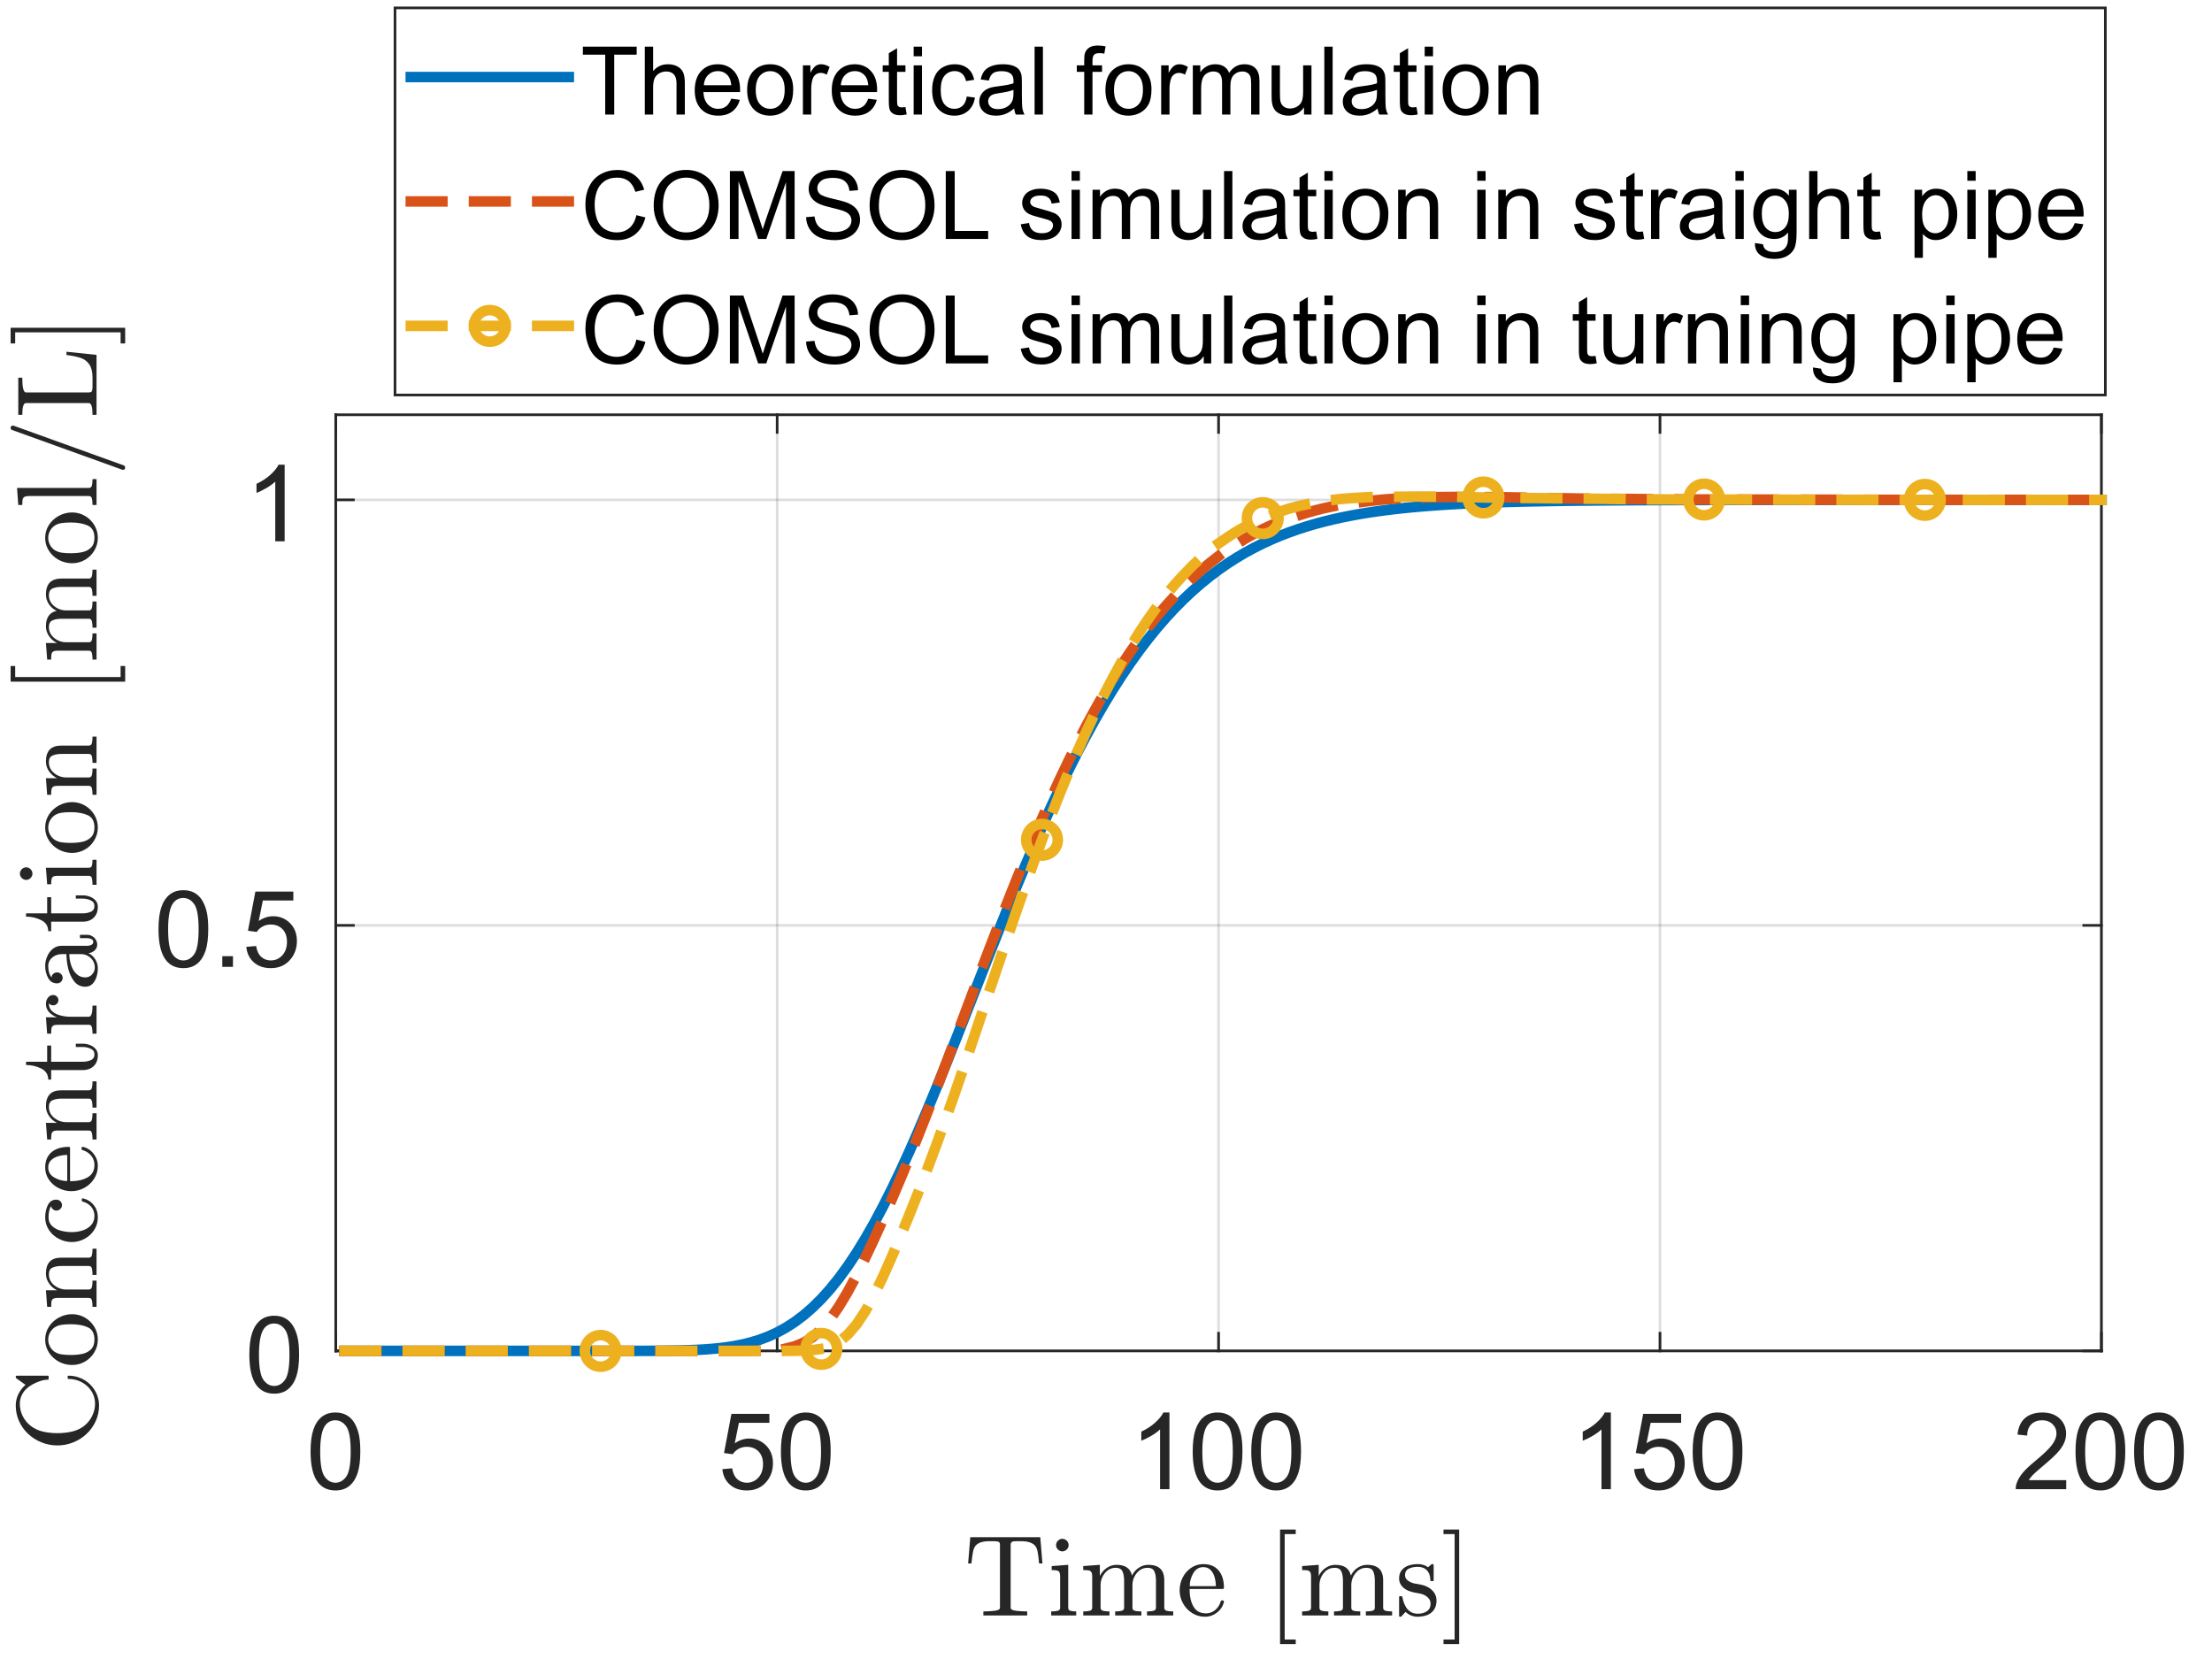 <?xml version="1.0"?>
<!DOCTYPE svg PUBLIC '-//W3C//DTD SVG 1.0//EN'
          'http://www.w3.org/TR/2001/REC-SVG-20010904/DTD/svg10.dtd'>
<svg xmlns:xlink="http://www.w3.org/1999/xlink" style="fill-opacity:1; color-rendering:auto; color-interpolation:auto; text-rendering:auto; stroke:black; stroke-linecap:square; stroke-miterlimit:10; shape-rendering:auto; stroke-opacity:1; fill:black; stroke-dasharray:none; font-weight:normal; stroke-width:1; font-family:'Dialog'; font-style:normal; stroke-linejoin:miter; font-size:12px; stroke-dashoffset:0; image-rendering:auto;" width="560" height="420" xmlns="http://www.w3.org/2000/svg"
><rect width="100%" height="100%" fill="#333333" stroke="none"/><!--Generated by the Batik Graphics2D SVG Generator--><defs id="genericDefs"
  /><g
  ><defs id="defs1"
    ><clipPath clipPathUnits="userSpaceOnUse" id="clipPath1"
      ><path d="M0 0 L560 0 L560 420 L0 420 L0 0 Z"
      /></clipPath
    ></defs
    ><g style="fill:white; stroke:white;"
    ><rect x="0" y="0" width="560" style="clip-path:url(#clipPath1); stroke:none;" height="420"
    /></g
    ><g style="fill:white; text-rendering:optimizeSpeed; color-rendering:optimizeSpeed; image-rendering:optimizeSpeed; shape-rendering:crispEdges; stroke:white; color-interpolation:sRGB;"
    ><rect x="0" width="560" height="420" y="0" style="stroke:none;"
      /><path style="stroke:none;" d="M85 342 L532 342 L532 105 L85 105 Z"
    /></g
    ><g style="stroke-linecap:butt; fill-opacity:0.149; fill:rgb(38,38,38); text-rendering:geometricPrecision; image-rendering:optimizeQuality; color-rendering:optimizeQuality; stroke-linejoin:round; stroke:rgb(38,38,38); color-interpolation:linearRGB; stroke-width:0.667; stroke-opacity:0.149;"
    ><line y2="105" style="fill:none;" x1="85" x2="85" y1="342"
      /><line y2="105" style="fill:none;" x1="196.75" x2="196.75" y1="342"
      /><line y2="105" style="fill:none;" x1="308.5" x2="308.5" y1="342"
      /><line y2="105" style="fill:none;" x1="420.25" x2="420.25" y1="342"
      /><line y2="105" style="fill:none;" x1="532" x2="532" y1="342"
      /><line y2="342" style="fill:none;" x1="532" x2="85" y1="342"
      /><line y2="234.273" style="fill:none;" x1="532" x2="85" y1="234.273"
      /><line y2="126.546" style="fill:none;" x1="532" x2="85" y1="126.546"
      /><line x1="85" x2="532" y1="342" style="stroke-linecap:square; fill-opacity:1; fill:none; stroke-opacity:1;" y2="342"
      /><line x1="85" x2="532" y1="105" style="stroke-linecap:square; fill-opacity:1; fill:none; stroke-opacity:1;" y2="105"
      /><line x1="85" x2="85" y1="342" style="stroke-linecap:square; fill-opacity:1; fill:none; stroke-opacity:1;" y2="337.53"
      /><line x1="196.75" x2="196.75" y1="342" style="stroke-linecap:square; fill-opacity:1; fill:none; stroke-opacity:1;" y2="337.53"
      /><line x1="308.5" x2="308.5" y1="342" style="stroke-linecap:square; fill-opacity:1; fill:none; stroke-opacity:1;" y2="337.53"
      /><line x1="420.25" x2="420.25" y1="342" style="stroke-linecap:square; fill-opacity:1; fill:none; stroke-opacity:1;" y2="337.53"
      /><line x1="532" x2="532" y1="342" style="stroke-linecap:square; fill-opacity:1; fill:none; stroke-opacity:1;" y2="337.53"
      /><line x1="85" x2="85" y1="105" style="stroke-linecap:square; fill-opacity:1; fill:none; stroke-opacity:1;" y2="109.47"
      /><line x1="196.75" x2="196.75" y1="105" style="stroke-linecap:square; fill-opacity:1; fill:none; stroke-opacity:1;" y2="109.47"
      /><line x1="308.5" x2="308.5" y1="105" style="stroke-linecap:square; fill-opacity:1; fill:none; stroke-opacity:1;" y2="109.47"
      /><line x1="420.25" x2="420.25" y1="105" style="stroke-linecap:square; fill-opacity:1; fill:none; stroke-opacity:1;" y2="109.47"
      /><line x1="532" x2="532" y1="105" style="stroke-linecap:square; fill-opacity:1; fill:none; stroke-opacity:1;" y2="109.47"
    /></g
    ><g transform="translate(85,350)" style="font-size:26.667px; fill:rgb(38,38,38); text-rendering:geometricPrecision; color-rendering:optimizeQuality; image-rendering:optimizeQuality; stroke:rgb(38,38,38); color-interpolation:linearRGB;"
    ><path style="stroke:none;" d="M-6.375 17.469 Q-6.375 14.047 -5.672 11.953 Q-4.969 9.859 -3.578 8.727 Q-2.188 7.594 -0.078 7.594 Q1.484 7.594 2.656 8.219 Q3.828 8.844 4.594 10.023 Q5.359 11.203 5.789 12.898 Q6.219 14.594 6.219 17.469 Q6.219 20.875 5.523 22.961 Q4.828 25.047 3.438 26.188 Q2.047 27.328 -0.078 27.328 Q-2.875 27.328 -4.469 25.328 Q-6.375 22.906 -6.375 17.469 ZM-3.938 17.469 Q-3.938 22.234 -2.828 23.805 Q-1.719 25.375 -0.078 25.375 Q1.562 25.375 2.672 23.797 Q3.781 22.219 3.781 17.469 Q3.781 12.703 2.672 11.133 Q1.562 9.562 -0.109 9.562 Q-1.734 9.562 -2.719 10.938 Q-3.938 12.703 -3.938 17.469 Z"
    /></g
    ><g transform="translate(196.75,350)" style="font-size:26.667px; fill:rgb(38,38,38); text-rendering:geometricPrecision; color-rendering:optimizeQuality; image-rendering:optimizeQuality; stroke:rgb(38,38,38); color-interpolation:linearRGB;"
    ><path style="stroke:none;" d="M-13.875 21.938 L-11.391 21.719 Q-11.109 23.547 -10.102 24.461 Q-9.094 25.375 -7.672 25.375 Q-5.953 25.375 -4.766 24.086 Q-3.578 22.797 -3.578 20.656 Q-3.578 18.625 -4.719 17.453 Q-5.859 16.281 -7.703 16.281 Q-8.859 16.281 -9.781 16.805 Q-10.703 17.328 -11.234 18.156 L-13.453 17.859 L-11.578 7.938 L-1.969 7.938 L-1.969 10.203 L-9.688 10.203 L-10.734 15.391 Q-8.984 14.188 -7.078 14.188 Q-4.547 14.188 -2.805 15.938 Q-1.062 17.688 -1.062 20.453 Q-1.062 23.078 -2.594 24.984 Q-4.453 27.328 -7.672 27.328 Q-10.312 27.328 -11.977 25.852 Q-13.641 24.375 -13.875 21.938 ZM0.95 17.469 Q0.95 14.047 1.653 11.953 Q2.356 9.859 3.747 8.727 Q5.137 7.594 7.247 7.594 Q8.809 7.594 9.981 8.219 Q11.153 8.844 11.919 10.023 Q12.684 11.203 13.114 12.898 Q13.544 14.594 13.544 17.469 Q13.544 20.875 12.848 22.961 Q12.153 25.047 10.762 26.188 Q9.372 27.328 7.247 27.328 Q4.45 27.328 2.856 25.328 Q0.95 22.906 0.95 17.469 ZM3.387 17.469 Q3.387 22.234 4.497 23.805 Q5.606 25.375 7.247 25.375 Q8.887 25.375 9.997 23.797 Q11.106 22.219 11.106 17.469 Q11.106 12.703 9.997 11.133 Q8.887 9.562 7.216 9.562 Q5.591 9.562 4.606 10.938 Q3.387 12.703 3.387 17.469 Z"
    /></g
    ><g transform="translate(308.5,350)" style="font-size:26.667px; fill:rgb(38,38,38); text-rendering:geometricPrecision; color-rendering:optimizeQuality; image-rendering:optimizeQuality; stroke:rgb(38,38,38); color-interpolation:linearRGB;"
    ><path style="stroke:none;" d="M-12.438 27 L-14.812 27 L-14.812 11.875 Q-15.672 12.703 -17.062 13.516 Q-18.453 14.328 -19.562 14.734 L-19.562 12.438 Q-17.562 11.516 -16.078 10.18 Q-14.594 8.844 -13.969 7.594 L-12.438 7.594 L-12.438 27 ZM-6.55 17.469 Q-6.55 14.047 -5.847 11.953 Q-5.144 9.859 -3.753 8.727 Q-2.363 7.594 -0.253 7.594 Q1.309 7.594 2.481 8.219 Q3.653 8.844 4.419 10.023 Q5.184 11.203 5.614 12.898 Q6.044 14.594 6.044 17.469 Q6.044 20.875 5.348 22.961 Q4.653 25.047 3.262 26.188 Q1.872 27.328 -0.253 27.328 Q-3.05 27.328 -4.644 25.328 Q-6.55 22.906 -6.55 17.469 ZM-4.113 17.469 Q-4.113 22.234 -3.003 23.805 Q-1.894 25.375 -0.253 25.375 Q1.387 25.375 2.497 23.797 Q3.606 22.219 3.606 17.469 Q3.606 12.703 2.497 11.133 Q1.387 9.562 -0.284 9.562 Q-1.909 9.562 -2.894 10.938 Q-4.113 12.703 -4.113 17.469 ZM8.275 17.469 Q8.275 14.047 8.978 11.953 Q9.681 9.859 11.072 8.727 Q12.462 7.594 14.572 7.594 Q16.134 7.594 17.306 8.219 Q18.478 8.844 19.244 10.023 Q20.009 11.203 20.439 12.898 Q20.869 14.594 20.869 17.469 Q20.869 20.875 20.173 22.961 Q19.478 25.047 18.087 26.188 Q16.697 27.328 14.572 27.328 Q11.775 27.328 10.181 25.328 Q8.275 22.906 8.275 17.469 ZM10.712 17.469 Q10.712 22.234 11.822 23.805 Q12.931 25.375 14.572 25.375 Q16.212 25.375 17.322 23.797 Q18.431 22.219 18.431 17.469 Q18.431 12.703 17.322 11.133 Q16.212 9.562 14.54 9.562 Q12.915 9.562 11.931 10.938 Q10.712 12.703 10.712 17.469 Z"
    /></g
    ><g transform="translate(420.25,350)" style="font-size:26.667px; fill:rgb(38,38,38); text-rendering:geometricPrecision; color-rendering:optimizeQuality; image-rendering:optimizeQuality; stroke:rgb(38,38,38); color-interpolation:linearRGB;"
    ><path style="stroke:none;" d="M-12.438 27 L-14.812 27 L-14.812 11.875 Q-15.672 12.703 -17.062 13.516 Q-18.453 14.328 -19.562 14.734 L-19.562 12.438 Q-17.562 11.516 -16.078 10.18 Q-14.594 8.844 -13.969 7.594 L-12.438 7.594 L-12.438 27 ZM-6.55 21.938 L-4.066 21.719 Q-3.784 23.547 -2.777 24.461 Q-1.769 25.375 -0.347 25.375 Q1.372 25.375 2.559 24.086 Q3.747 22.797 3.747 20.656 Q3.747 18.625 2.606 17.453 Q1.466 16.281 -0.378 16.281 Q-1.534 16.281 -2.456 16.805 Q-3.378 17.328 -3.909 18.156 L-6.128 17.859 L-4.253 7.938 L5.356 7.938 L5.356 10.203 L-2.363 10.203 L-3.409 15.391 Q-1.659 14.188 0.247 14.188 Q2.778 14.188 4.52 15.938 Q6.262 17.688 6.262 20.453 Q6.262 23.078 4.731 24.984 Q2.872 27.328 -0.347 27.328 Q-2.988 27.328 -4.652 25.852 Q-6.316 24.375 -6.55 21.938 ZM8.275 17.469 Q8.275 14.047 8.978 11.953 Q9.681 9.859 11.072 8.727 Q12.462 7.594 14.572 7.594 Q16.134 7.594 17.306 8.219 Q18.478 8.844 19.244 10.023 Q20.009 11.203 20.439 12.898 Q20.869 14.594 20.869 17.469 Q20.869 20.875 20.173 22.961 Q19.478 25.047 18.087 26.188 Q16.697 27.328 14.572 27.328 Q11.775 27.328 10.181 25.328 Q8.275 22.906 8.275 17.469 ZM10.712 17.469 Q10.712 22.234 11.822 23.805 Q12.931 25.375 14.572 25.375 Q16.212 25.375 17.322 23.797 Q18.431 22.219 18.431 17.469 Q18.431 12.703 17.322 11.133 Q16.212 9.562 14.54 9.562 Q12.915 9.562 11.931 10.938 Q10.712 12.703 10.712 17.469 Z"
    /></g
    ><g transform="translate(532,350)" style="font-size:26.667px; fill:rgb(38,38,38); text-rendering:geometricPrecision; color-rendering:optimizeQuality; image-rendering:optimizeQuality; stroke:rgb(38,38,38); color-interpolation:linearRGB;"
    ><path style="stroke:none;" d="M-8.906 24.719 L-8.906 27 L-21.688 27 Q-21.703 26.141 -21.406 25.359 Q-20.922 24.047 -19.844 22.781 Q-18.766 21.516 -16.734 19.859 Q-13.594 17.266 -12.484 15.758 Q-11.375 14.25 -11.375 12.906 Q-11.375 11.5 -12.383 10.531 Q-13.391 9.562 -15.016 9.562 Q-16.719 9.562 -17.75 10.586 Q-18.781 11.609 -18.797 13.438 L-21.234 13.188 Q-20.984 10.453 -19.352 9.023 Q-17.719 7.594 -14.953 7.594 Q-12.172 7.594 -10.555 9.133 Q-8.938 10.672 -8.938 12.953 Q-8.938 14.125 -9.414 15.242 Q-9.891 16.359 -10.984 17.602 Q-12.078 18.844 -14.641 21 Q-16.781 22.797 -17.383 23.438 Q-17.984 24.078 -18.391 24.719 L-8.906 24.719 ZM-6.55 17.469 Q-6.55 14.047 -5.847 11.953 Q-5.144 9.859 -3.753 8.727 Q-2.363 7.594 -0.253 7.594 Q1.309 7.594 2.481 8.219 Q3.653 8.844 4.419 10.023 Q5.184 11.203 5.614 12.898 Q6.044 14.594 6.044 17.469 Q6.044 20.875 5.348 22.961 Q4.653 25.047 3.262 26.188 Q1.872 27.328 -0.253 27.328 Q-3.05 27.328 -4.644 25.328 Q-6.55 22.906 -6.55 17.469 ZM-4.113 17.469 Q-4.113 22.234 -3.003 23.805 Q-1.894 25.375 -0.253 25.375 Q1.387 25.375 2.497 23.797 Q3.606 22.219 3.606 17.469 Q3.606 12.703 2.497 11.133 Q1.387 9.562 -0.284 9.562 Q-1.909 9.562 -2.894 10.938 Q-4.113 12.703 -4.113 17.469 ZM8.275 17.469 Q8.275 14.047 8.978 11.953 Q9.681 9.859 11.072 8.727 Q12.462 7.594 14.572 7.594 Q16.134 7.594 17.306 8.219 Q18.478 8.844 19.244 10.023 Q20.009 11.203 20.439 12.898 Q20.869 14.594 20.869 17.469 Q20.869 20.875 20.173 22.961 Q19.478 25.047 18.087 26.188 Q16.697 27.328 14.572 27.328 Q11.775 27.328 10.181 25.328 Q8.275 22.906 8.275 17.469 ZM10.712 17.469 Q10.712 22.234 11.822 23.805 Q12.931 25.375 14.572 25.375 Q16.212 25.375 17.322 23.797 Q18.431 22.219 18.431 17.469 Q18.431 12.703 17.322 11.133 Q16.212 9.562 14.54 9.562 Q12.915 9.562 11.931 10.938 Q10.712 12.703 10.712 17.469 Z"
    /></g
    ><g transform="translate(308.5,384.333)" style="font-size:29.333px; fill:rgb(38,38,38); text-rendering:geometricPrecision; image-rendering:optimizeQuality; color-rendering:optimizeQuality; font-family:'mwa_cmr10'; stroke:rgb(38,38,38); color-interpolation:linearRGB;"
    ><path style="stroke:none;" d="M-59.546 24.64 L-59.546 23.624 Q-58.093 23.624 -56.718 23.46 Q-55.343 23.296 -55.343 22.702 L-55.343 6.765 Q-55.343 6.14 -55.694 5.992 Q-56.046 5.843 -56.827 5.843 L-58.03 5.843 Q-60.436 5.843 -61.436 6.89 Q-61.952 7.421 -62.178 8.577 Q-62.405 9.734 -62.561 11.468 L-63.405 11.468 L-62.858 4.827 L-45.139 4.827 L-44.593 11.468 L-45.436 11.468 Q-45.608 9.609 -45.811 8.507 Q-46.014 7.405 -46.546 6.89 Q-47.577 5.843 -49.952 5.843 L-51.171 5.843 Q-51.686 5.843 -51.983 5.89 Q-52.28 5.937 -52.46 6.14 Q-52.639 6.343 -52.639 6.765 L-52.639 22.702 Q-52.639 23.296 -51.264 23.46 Q-49.889 23.624 -48.452 23.624 L-48.452 24.64 L-59.546 24.64 Z"
      /><path style="stroke:none;" d="M-42.376 24.64 L-42.376 23.624 Q-41.376 23.624 -40.743 23.468 Q-40.111 23.312 -40.111 22.702 L-40.111 14.78 Q-40.111 13.671 -40.54 13.413 Q-40.97 13.155 -42.251 13.155 L-42.251 12.14 L-38.064 11.827 L-38.064 22.702 Q-38.064 23.312 -37.517 23.468 Q-36.97 23.624 -36.048 23.624 L-36.048 24.64 L-42.376 24.64 ZM-41.142 6.843 Q-41.142 6.202 -40.657 5.718 Q-40.173 5.234 -39.564 5.234 Q-39.142 5.234 -38.759 5.452 Q-38.376 5.671 -38.165 6.054 Q-37.954 6.437 -37.954 6.843 Q-37.954 7.468 -38.439 7.945 Q-38.923 8.421 -39.564 8.421 Q-40.173 8.421 -40.657 7.945 Q-41.142 7.468 -41.142 6.843 Z"
      /><path style="stroke:none;" d="M-34.259 24.64 L-34.259 23.624 Q-33.259 23.624 -32.626 23.468 Q-31.994 23.312 -31.994 22.702 L-31.994 14.78 Q-31.994 13.999 -32.228 13.655 Q-32.462 13.312 -32.9 13.234 Q-33.337 13.155 -34.259 13.155 L-34.259 12.14 L-30.056 11.827 L-30.056 14.655 Q-29.462 13.405 -28.322 12.617 Q-27.181 11.827 -25.837 11.827 Q-22.509 11.827 -21.916 14.546 Q-21.337 13.327 -20.22 12.577 Q-19.103 11.827 -17.775 11.827 Q-16.462 11.827 -15.556 12.249 Q-14.65 12.671 -14.197 13.546 Q-13.744 14.421 -13.744 15.734 L-13.744 22.702 Q-13.744 23.312 -13.103 23.468 Q-12.462 23.624 -11.478 23.624 L-11.478 24.64 L-18.119 24.64 L-18.119 23.624 Q-17.134 23.624 -16.494 23.468 Q-15.853 23.312 -15.853 22.702 L-15.853 15.812 Q-15.853 14.359 -16.267 13.468 Q-16.681 12.577 -17.962 12.577 Q-19.634 12.577 -20.72 13.921 Q-21.806 15.265 -21.806 16.984 L-21.806 22.702 Q-21.806 23.312 -21.173 23.468 Q-20.541 23.624 -19.541 23.624 L-19.541 24.64 L-26.181 24.64 L-26.181 23.624 Q-25.197 23.624 -24.556 23.468 Q-23.916 23.312 -23.916 22.702 L-23.916 15.812 Q-23.916 14.405 -24.329 13.492 Q-24.744 12.577 -26.009 12.577 Q-27.697 12.577 -28.783 13.921 Q-29.869 15.265 -29.869 16.984 L-29.869 22.702 Q-29.869 23.312 -29.228 23.468 Q-28.587 23.624 -27.619 23.624 L-27.619 24.64 L-34.259 24.64 Z"
      /><path style="stroke:none;" d="M-3.455 24.968 Q-5.221 24.968 -6.697 24.038 Q-8.174 23.109 -9.018 21.562 Q-9.862 20.015 -9.862 18.28 Q-9.862 16.577 -9.096 15.054 Q-8.33 13.53 -6.947 12.585 Q-5.565 11.64 -3.862 11.64 Q-2.533 11.64 -1.549 12.085 Q-0.565 12.53 0.076 13.327 Q0.717 14.124 1.037 15.195 Q1.357 16.265 1.357 17.562 Q1.357 17.937 1.06 17.937 L-7.33 17.937 L-7.33 18.249 Q-7.33 20.655 -6.362 22.382 Q-5.393 24.109 -3.19 24.109 Q-2.299 24.109 -1.541 23.718 Q-0.783 23.327 -0.229 22.616 Q0.326 21.905 0.529 21.093 Q0.56 20.999 0.638 20.921 Q0.717 20.843 0.81 20.843 L1.06 20.843 Q1.357 20.843 1.357 21.218 Q0.951 22.859 -0.408 23.913 Q-1.768 24.968 -3.455 24.968 ZM-7.299 17.218 L-0.69 17.218 Q-0.69 16.124 -0.994 15.007 Q-1.299 13.89 -2.01 13.148 Q-2.721 12.405 -3.862 12.405 Q-5.502 12.405 -6.401 13.945 Q-7.299 15.484 -7.299 17.218 Z"
      /><path style="stroke:none;" d="M15.563 31.89 L15.563 2.89 L19.531 2.89 L19.531 4.046 L16.735 4.046 L16.735 30.734 L19.531 30.734 L19.531 31.89 L15.563 31.89 Z"
      /><path style="stroke:none;" d="M21.148 24.64 L21.148 23.624 Q22.148 23.624 22.781 23.468 Q23.414 23.312 23.414 22.702 L23.414 14.78 Q23.414 13.999 23.18 13.655 Q22.945 13.312 22.508 13.234 Q22.07 13.155 21.148 13.155 L21.148 12.14 L25.351 11.827 L25.351 14.655 Q25.945 13.405 27.086 12.617 Q28.226 11.827 29.57 11.827 Q32.898 11.827 33.492 14.546 Q34.07 13.327 35.187 12.577 Q36.304 11.827 37.633 11.827 Q38.945 11.827 39.851 12.249 Q40.758 12.671 41.211 13.546 Q41.664 14.421 41.664 15.734 L41.664 22.702 Q41.664 23.312 42.304 23.468 Q42.945 23.624 43.929 23.624 L43.929 24.64 L37.289 24.64 L37.289 23.624 Q38.273 23.624 38.914 23.468 Q39.554 23.312 39.554 22.702 L39.554 15.812 Q39.554 14.359 39.141 13.468 Q38.726 12.577 37.445 12.577 Q35.773 12.577 34.687 13.921 Q33.601 15.265 33.601 16.984 L33.601 22.702 Q33.601 23.312 34.234 23.468 Q34.867 23.624 35.867 23.624 L35.867 24.64 L29.226 24.64 L29.226 23.624 Q30.211 23.624 30.851 23.468 Q31.492 23.312 31.492 22.702 L31.492 15.812 Q31.492 14.405 31.078 13.492 Q30.664 12.577 29.398 12.577 Q27.711 12.577 26.625 13.921 Q25.539 15.265 25.539 16.984 L25.539 22.702 Q25.539 23.312 26.18 23.468 Q26.82 23.624 27.789 23.624 L27.789 24.64 L21.148 24.64 Z"
      /><path style="stroke:none;" d="M45.702 24.718 L45.702 19.999 Q45.702 19.765 45.952 19.765 L46.312 19.765 Q46.468 19.765 46.53 19.999 Q47.343 24.202 50.437 24.202 Q51.812 24.202 52.741 23.577 Q53.671 22.952 53.671 21.655 Q53.671 20.718 52.944 20.062 Q52.218 19.405 51.233 19.155 L49.296 18.78 Q48.312 18.562 47.515 18.124 Q46.718 17.687 46.21 16.96 Q45.702 16.234 45.702 15.265 Q45.702 13.984 46.374 13.171 Q47.046 12.359 48.116 11.999 Q49.187 11.64 50.437 11.64 Q51.921 11.64 53.03 12.437 L53.874 11.718 Q53.874 11.64 54.015 11.64 L54.218 11.64 Q54.312 11.64 54.382 11.718 Q54.452 11.796 54.452 11.874 L54.452 15.671 Q54.452 15.952 54.218 15.952 L53.874 15.952 Q53.608 15.952 53.608 15.671 Q53.608 14.155 52.765 13.242 Q51.921 12.327 50.405 12.327 Q49.108 12.327 48.155 12.804 Q47.202 13.28 47.202 14.452 Q47.202 15.265 47.89 15.78 Q48.577 16.296 49.499 16.53 L51.452 16.89 Q52.452 17.124 53.312 17.663 Q54.171 18.202 54.671 19.023 Q55.171 19.843 55.171 20.874 Q55.171 21.921 54.812 22.695 Q54.452 23.468 53.804 23.976 Q53.155 24.484 52.28 24.726 Q51.405 24.968 50.437 24.968 Q48.624 24.968 47.343 23.749 L46.28 24.89 Q46.28 24.968 46.124 24.968 L45.952 24.968 Q45.702 24.968 45.702 24.718 Z"
      /><path style="stroke:none;" d="M56.944 31.89 L56.944 30.734 L59.757 30.734 L59.757 4.046 L56.944 4.046 L56.944 2.89 L60.913 2.89 L60.913 31.89 L56.944 31.89 Z"
    /></g
    ><g style="fill:rgb(38,38,38); text-rendering:geometricPrecision; image-rendering:optimizeQuality; color-rendering:optimizeQuality; stroke-linejoin:round; stroke:rgb(38,38,38); color-interpolation:linearRGB; stroke-width:0.667;"
    ><line y2="105" style="fill:none;" x1="85" x2="85" y1="342"
      /><line y2="105" style="fill:none;" x1="532" x2="532" y1="342"
      /><line y2="342" style="fill:none;" x1="85" x2="89.47" y1="342"
      /><line y2="234.273" style="fill:none;" x1="85" x2="89.47" y1="234.273"
      /><line y2="126.546" style="fill:none;" x1="85" x2="89.47" y1="126.546"
      /><line y2="342" style="fill:none;" x1="532" x2="527.53" y1="342"
      /><line y2="234.273" style="fill:none;" x1="532" x2="527.53" y1="234.273"
      /><line y2="126.546" style="fill:none;" x1="532" x2="527.53" y1="126.546"
    /></g
    ><g transform="translate(77,342)" style="font-size:26.667px; fill:rgb(38,38,38); text-rendering:geometricPrecision; color-rendering:optimizeQuality; image-rendering:optimizeQuality; stroke:rgb(38,38,38); color-interpolation:linearRGB;"
    ><path style="stroke:none;" d="M-13.875 0.969 Q-13.875 -2.453 -13.172 -4.547 Q-12.469 -6.641 -11.078 -7.773 Q-9.688 -8.906 -7.578 -8.906 Q-6.016 -8.906 -4.844 -8.281 Q-3.672 -7.656 -2.906 -6.477 Q-2.141 -5.297 -1.711 -3.602 Q-1.281 -1.906 -1.281 0.969 Q-1.281 4.375 -1.977 6.461 Q-2.672 8.547 -4.062 9.688 Q-5.453 10.828 -7.578 10.828 Q-10.375 10.828 -11.969 8.828 Q-13.875 6.406 -13.875 0.969 ZM-11.438 0.969 Q-11.438 5.734 -10.328 7.305 Q-9.219 8.875 -7.578 8.875 Q-5.938 8.875 -4.828 7.297 Q-3.719 5.719 -3.719 0.969 Q-3.719 -3.797 -4.828 -5.367 Q-5.938 -6.938 -7.609 -6.938 Q-9.234 -6.938 -10.219 -5.562 Q-11.438 -3.797 -11.438 0.969 Z"
    /></g
    ><g transform="translate(77,234.273)" style="font-size:26.667px; fill:rgb(38,38,38); text-rendering:geometricPrecision; color-rendering:optimizeQuality; image-rendering:optimizeQuality; stroke:rgb(38,38,38); color-interpolation:linearRGB;"
    ><path style="stroke:none;" d="M-36.875 0.969 Q-36.875 -2.453 -36.172 -4.547 Q-35.469 -6.641 -34.078 -7.773 Q-32.688 -8.906 -30.578 -8.906 Q-29.016 -8.906 -27.844 -8.281 Q-26.672 -7.656 -25.906 -6.477 Q-25.141 -5.297 -24.711 -3.602 Q-24.281 -1.906 -24.281 0.969 Q-24.281 4.375 -24.977 6.461 Q-25.672 8.547 -27.062 9.688 Q-28.453 10.828 -30.578 10.828 Q-33.375 10.828 -34.969 8.828 Q-36.875 6.406 -36.875 0.969 ZM-34.438 0.969 Q-34.438 5.734 -33.328 7.305 Q-32.219 8.875 -30.578 8.875 Q-28.938 8.875 -27.828 7.297 Q-26.719 5.719 -26.719 0.969 Q-26.719 -3.797 -27.828 -5.367 Q-28.938 -6.938 -30.609 -6.938 Q-32.234 -6.938 -33.219 -5.562 Q-34.438 -3.797 -34.438 0.969 ZM-20.722 10.5 L-20.722 7.797 L-18.019 7.797 L-18.019 10.5 L-20.722 10.5 ZM-14.644 5.438 L-12.16 5.219 Q-11.879 7.047 -10.871 7.961 Q-9.863 8.875 -8.441 8.875 Q-6.722 8.875 -5.535 7.586 Q-4.347 6.297 -4.347 4.156 Q-4.347 2.125 -5.488 0.953 Q-6.628 -0.219 -8.472 -0.219 Q-9.629 -0.219 -10.55 0.305 Q-11.472 0.828 -12.004 1.656 L-14.222 1.359 L-12.347 -8.562 L-2.738 -8.562 L-2.738 -6.297 L-10.457 -6.297 L-11.504 -1.109 Q-9.754 -2.312 -7.847 -2.312 Q-5.316 -2.312 -3.574 -0.562 Q-1.832 1.188 -1.832 3.953 Q-1.832 6.578 -3.363 8.484 Q-5.222 10.828 -8.441 10.828 Q-11.082 10.828 -12.746 9.352 Q-14.41 7.875 -14.644 5.438 Z"
    /></g
    ><g transform="translate(77,126.546)" style="font-size:26.667px; fill:rgb(38,38,38); text-rendering:geometricPrecision; color-rendering:optimizeQuality; image-rendering:optimizeQuality; stroke:rgb(38,38,38); color-interpolation:linearRGB;"
    ><path style="stroke:none;" d="M-4.938 10.5 L-7.312 10.5 L-7.312 -4.625 Q-8.172 -3.797 -9.562 -2.984 Q-10.953 -2.172 -12.062 -1.766 L-12.062 -4.062 Q-10.062 -4.984 -8.578 -6.32 Q-7.094 -7.656 -6.469 -8.906 L-4.938 -8.906 L-4.938 10.5 Z"
    /></g
    ><g transform="translate(35,223.5) rotate(-90)" style="font-size:29.333px; fill:rgb(38,38,38); text-rendering:geometricPrecision; image-rendering:optimizeQuality; color-rendering:optimizeQuality; font-family:'mwa_cmr10'; stroke:rgb(38,38,38); color-interpolation:linearRGB;"
    ><path style="stroke:none;" d="M-137.45 -13.654 Q-136.45 -12.404 -134.966 -11.669 Q-133.482 -10.935 -131.888 -10.935 Q-130.544 -10.935 -129.395 -11.466 Q-128.247 -11.998 -127.388 -12.951 Q-126.528 -13.904 -126.067 -15.107 Q-125.606 -16.31 -125.606 -17.638 Q-125.606 -17.873 -125.356 -17.873 L-124.997 -17.873 Q-124.778 -17.873 -124.778 -17.591 Q-124.778 -16.076 -125.356 -14.662 Q-125.935 -13.248 -126.997 -12.177 Q-128.06 -11.107 -129.442 -10.513 Q-130.825 -9.919 -132.325 -9.919 Q-134.403 -9.919 -136.263 -10.763 Q-138.122 -11.607 -139.505 -13.076 Q-140.888 -14.544 -141.661 -16.466 Q-142.435 -18.388 -142.435 -20.466 Q-142.435 -22.56 -141.661 -24.482 Q-140.888 -26.404 -139.505 -27.88 Q-138.122 -29.357 -136.263 -30.185 Q-134.403 -31.013 -132.325 -31.013 Q-130.841 -31.013 -129.482 -30.365 Q-128.122 -29.716 -127.091 -28.544 L-125.403 -30.919 Q-125.247 -31.013 -125.216 -31.013 L-124.997 -31.013 Q-124.919 -31.013 -124.849 -30.943 Q-124.778 -30.873 -124.778 -30.763 L-124.778 -22.935 Q-124.778 -22.685 -124.997 -22.685 L-125.528 -22.685 Q-125.794 -22.685 -125.794 -22.935 Q-125.794 -23.779 -126.13 -24.81 Q-126.466 -25.841 -126.981 -26.771 Q-127.497 -27.701 -128.169 -28.404 Q-129.794 -29.982 -131.903 -29.982 Q-133.513 -29.982 -134.974 -29.263 Q-136.435 -28.544 -137.45 -27.263 Q-138.513 -25.904 -138.919 -24.169 Q-139.325 -22.435 -139.325 -20.466 Q-139.325 -18.498 -138.919 -16.755 Q-138.513 -15.013 -137.45 -13.654 Z"
      /><path style="stroke:none;" d="M-115.624 -10.232 Q-117.359 -10.232 -118.851 -11.115 Q-120.343 -11.998 -121.203 -13.49 Q-122.062 -14.982 -122.062 -16.732 Q-122.062 -18.06 -121.593 -19.294 Q-121.124 -20.529 -120.234 -21.498 Q-119.343 -22.466 -118.171 -23.013 Q-116.999 -23.56 -115.624 -23.56 Q-113.843 -23.56 -112.374 -22.615 Q-110.906 -21.669 -110.054 -20.091 Q-109.203 -18.513 -109.203 -16.732 Q-109.203 -14.998 -110.07 -13.498 Q-110.937 -11.998 -112.413 -11.115 Q-113.89 -10.232 -115.624 -10.232 ZM-115.624 -11.091 Q-113.296 -11.091 -112.523 -12.771 Q-111.749 -14.451 -111.749 -17.06 Q-111.749 -18.513 -111.906 -19.474 Q-112.062 -20.435 -112.578 -21.216 Q-112.906 -21.685 -113.406 -22.052 Q-113.906 -22.419 -114.468 -22.607 Q-115.031 -22.794 -115.624 -22.794 Q-116.531 -22.794 -117.343 -22.38 Q-118.156 -21.966 -118.703 -21.216 Q-119.234 -20.388 -119.382 -19.404 Q-119.531 -18.419 -119.531 -17.06 Q-119.531 -15.435 -119.249 -14.138 Q-118.968 -12.841 -118.109 -11.966 Q-117.249 -11.091 -115.624 -11.091 Z"
      /><path style="stroke:none;" d="M-107.348 -10.56 L-107.348 -11.576 Q-106.348 -11.576 -105.716 -11.732 Q-105.083 -11.888 -105.083 -12.498 L-105.083 -20.419 Q-105.083 -21.201 -105.317 -21.544 Q-105.551 -21.888 -105.989 -21.966 Q-106.426 -22.044 -107.348 -22.044 L-107.348 -23.06 L-103.145 -23.373 L-103.145 -20.544 Q-102.551 -21.794 -101.411 -22.584 Q-100.27 -23.373 -98.926 -23.373 Q-96.926 -23.373 -95.911 -22.412 Q-94.895 -21.451 -94.895 -19.466 L-94.895 -12.498 Q-94.895 -11.888 -94.262 -11.732 Q-93.629 -11.576 -92.629 -11.576 L-92.629 -10.56 L-99.27 -10.56 L-99.27 -11.576 Q-98.286 -11.576 -97.645 -11.732 Q-97.004 -11.888 -97.004 -12.498 L-97.004 -19.388 Q-97.004 -20.794 -97.419 -21.709 Q-97.833 -22.623 -99.098 -22.623 Q-100.786 -22.623 -101.872 -21.279 Q-102.958 -19.935 -102.958 -18.216 L-102.958 -12.498 Q-102.958 -11.888 -102.317 -11.732 Q-101.676 -11.576 -100.708 -11.576 L-100.708 -10.56 L-107.348 -10.56 Z"
      /><path style="stroke:none;" d="M-84.693 -10.232 Q-86.443 -10.232 -87.872 -11.146 Q-89.302 -12.06 -90.122 -13.584 Q-90.943 -15.107 -90.943 -16.826 Q-90.943 -18.529 -90.13 -20.099 Q-89.318 -21.669 -87.88 -22.615 Q-86.443 -23.56 -84.693 -23.56 Q-82.989 -23.56 -81.599 -22.896 Q-80.208 -22.232 -80.208 -20.716 Q-80.208 -20.154 -80.607 -19.732 Q-81.005 -19.31 -81.583 -19.31 Q-82.161 -19.31 -82.568 -19.732 Q-82.974 -20.154 -82.974 -20.716 Q-82.974 -21.216 -82.646 -21.591 Q-82.318 -21.966 -81.849 -22.076 Q-82.849 -22.716 -84.661 -22.716 Q-86.052 -22.716 -86.903 -21.794 Q-87.755 -20.873 -88.091 -19.513 Q-88.427 -18.154 -88.427 -16.826 Q-88.427 -15.419 -88.013 -14.107 Q-87.599 -12.794 -86.669 -11.943 Q-85.739 -11.091 -84.333 -11.091 Q-82.958 -11.091 -81.997 -11.927 Q-81.036 -12.763 -80.677 -14.123 Q-80.677 -14.294 -80.458 -14.294 L-80.099 -14.294 Q-80.021 -14.294 -79.95 -14.216 Q-79.88 -14.138 -79.88 -14.044 L-79.88 -13.966 Q-80.318 -12.248 -81.622 -11.24 Q-82.927 -10.232 -84.693 -10.232 Z"
      /><path style="stroke:none;" d="M-71.656 -10.232 Q-73.421 -10.232 -74.898 -11.162 Q-76.374 -12.091 -77.218 -13.638 Q-78.062 -15.185 -78.062 -16.919 Q-78.062 -18.623 -77.296 -20.146 Q-76.531 -21.669 -75.148 -22.615 Q-73.765 -23.56 -72.062 -23.56 Q-70.734 -23.56 -69.749 -23.115 Q-68.765 -22.669 -68.124 -21.873 Q-67.484 -21.076 -67.163 -20.005 Q-66.843 -18.935 -66.843 -17.638 Q-66.843 -17.263 -67.14 -17.263 L-75.531 -17.263 L-75.531 -16.951 Q-75.531 -14.544 -74.562 -12.818 Q-73.593 -11.091 -71.39 -11.091 Q-70.499 -11.091 -69.742 -11.482 Q-68.984 -11.873 -68.429 -12.584 Q-67.874 -13.294 -67.671 -14.107 Q-67.64 -14.201 -67.562 -14.279 Q-67.484 -14.357 -67.39 -14.357 L-67.14 -14.357 Q-66.843 -14.357 -66.843 -13.982 Q-67.249 -12.341 -68.609 -11.287 Q-69.968 -10.232 -71.656 -10.232 ZM-75.499 -17.982 L-68.89 -17.982 Q-68.89 -19.076 -69.195 -20.193 Q-69.499 -21.31 -70.21 -22.052 Q-70.921 -22.794 -72.062 -22.794 Q-73.702 -22.794 -74.601 -21.255 Q-75.499 -19.716 -75.499 -17.982 Z"
      /><path style="stroke:none;" d="M-64.978 -10.56 L-64.978 -11.576 Q-63.978 -11.576 -63.345 -11.732 Q-62.712 -11.888 -62.712 -12.498 L-62.712 -20.419 Q-62.712 -21.201 -62.947 -21.544 Q-63.181 -21.888 -63.618 -21.966 Q-64.056 -22.044 -64.978 -22.044 L-64.978 -23.06 L-60.775 -23.373 L-60.775 -20.544 Q-60.181 -21.794 -59.04 -22.584 Q-57.9 -23.373 -56.556 -23.373 Q-54.556 -23.373 -53.54 -22.412 Q-52.525 -21.451 -52.525 -19.466 L-52.525 -12.498 Q-52.525 -11.888 -51.892 -11.732 Q-51.259 -11.576 -50.259 -11.576 L-50.259 -10.56 L-56.9 -10.56 L-56.9 -11.576 Q-55.915 -11.576 -55.275 -11.732 Q-54.634 -11.888 -54.634 -12.498 L-54.634 -19.388 Q-54.634 -20.794 -55.048 -21.709 Q-55.462 -22.623 -56.728 -22.623 Q-58.415 -22.623 -59.501 -21.279 Q-60.587 -19.935 -60.587 -18.216 L-60.587 -12.498 Q-60.587 -11.888 -59.947 -11.732 Q-59.306 -11.576 -58.337 -11.576 L-58.337 -10.56 L-64.978 -10.56 Z"
      /><path style="stroke:none;" d="M-47.403 -14.044 L-47.403 -22.044 L-49.809 -22.044 L-49.809 -22.794 Q-47.903 -22.794 -47.012 -24.568 Q-46.121 -26.341 -46.121 -28.404 L-45.293 -28.404 L-45.293 -23.06 L-41.2 -23.06 L-41.2 -22.044 L-45.293 -22.044 L-45.293 -14.107 Q-45.293 -12.904 -44.887 -11.998 Q-44.481 -11.091 -43.434 -11.091 Q-42.434 -11.091 -41.996 -12.044 Q-41.559 -12.998 -41.559 -14.107 L-41.559 -15.81 L-40.731 -15.81 L-40.731 -14.044 Q-40.731 -13.138 -41.059 -12.255 Q-41.387 -11.373 -42.043 -10.802 Q-42.7 -10.232 -43.637 -10.232 Q-45.371 -10.232 -46.387 -11.271 Q-47.403 -12.31 -47.403 -14.044 Z"
      /><path style="stroke:none;" d="M-38.198 -10.56 L-38.198 -11.576 Q-37.214 -11.576 -36.573 -11.732 Q-35.933 -11.888 -35.933 -12.498 L-35.933 -20.419 Q-35.933 -21.201 -36.167 -21.544 Q-36.401 -21.888 -36.839 -21.966 Q-37.276 -22.044 -38.198 -22.044 L-38.198 -23.06 L-34.042 -23.373 L-34.042 -20.544 Q-33.589 -21.81 -32.722 -22.591 Q-31.855 -23.373 -30.62 -23.373 Q-29.761 -23.373 -29.081 -22.865 Q-28.401 -22.357 -28.401 -21.513 Q-28.401 -20.998 -28.776 -20.607 Q-29.151 -20.216 -29.698 -20.216 Q-30.245 -20.216 -30.628 -20.599 Q-31.011 -20.982 -31.011 -21.513 Q-31.011 -22.294 -30.448 -22.623 L-30.62 -22.623 Q-31.792 -22.623 -32.534 -21.771 Q-33.276 -20.919 -33.589 -19.662 Q-33.901 -18.404 -33.901 -17.263 L-33.901 -12.498 Q-33.901 -11.576 -31.089 -11.576 L-31.089 -10.56 L-38.198 -10.56 Z"
      /><path style="stroke:none;" d="M-26.303 -13.404 Q-26.303 -15.138 -24.944 -16.216 Q-23.584 -17.294 -21.678 -17.74 Q-19.772 -18.185 -18.053 -18.185 L-18.053 -19.388 Q-18.053 -20.216 -18.42 -21.005 Q-18.788 -21.794 -19.483 -22.294 Q-20.178 -22.794 -21.022 -22.794 Q-22.944 -22.794 -23.944 -21.935 Q-23.397 -21.935 -23.038 -21.513 Q-22.678 -21.091 -22.678 -20.544 Q-22.678 -19.966 -23.084 -19.552 Q-23.491 -19.138 -24.053 -19.138 Q-24.647 -19.138 -25.053 -19.552 Q-25.459 -19.966 -25.459 -20.544 Q-25.459 -22.076 -24.077 -22.818 Q-22.694 -23.56 -21.022 -23.56 Q-19.834 -23.56 -18.647 -23.06 Q-17.459 -22.56 -16.702 -21.623 Q-15.944 -20.685 -15.944 -19.435 L-15.944 -12.904 Q-15.944 -12.341 -15.702 -11.865 Q-15.459 -11.388 -14.959 -11.388 Q-14.475 -11.388 -14.241 -11.873 Q-14.006 -12.357 -14.006 -12.904 L-14.006 -14.763 L-13.162 -14.763 L-13.162 -12.904 Q-13.162 -12.263 -13.498 -11.677 Q-13.834 -11.091 -14.412 -10.74 Q-14.991 -10.388 -15.647 -10.388 Q-16.506 -10.388 -17.116 -11.044 Q-17.725 -11.701 -17.803 -12.607 Q-18.334 -11.529 -19.381 -10.88 Q-20.428 -10.232 -21.631 -10.232 Q-22.725 -10.232 -23.795 -10.56 Q-24.866 -10.888 -25.584 -11.591 Q-26.303 -12.294 -26.303 -13.404 ZM-23.944 -13.404 Q-23.944 -12.388 -23.194 -11.693 Q-22.444 -10.998 -21.428 -10.998 Q-20.491 -10.998 -19.725 -11.466 Q-18.959 -11.935 -18.506 -12.74 Q-18.053 -13.544 -18.053 -14.435 L-18.053 -17.451 Q-19.381 -17.451 -20.756 -17.021 Q-22.131 -16.591 -23.038 -15.669 Q-23.944 -14.748 -23.944 -13.404 Z"
      /><path style="stroke:none;" d="M-9.84 -14.044 L-9.84 -22.044 L-12.246 -22.044 L-12.246 -22.794 Q-10.34 -22.794 -9.449 -24.568 Q-8.558 -26.341 -8.558 -28.404 L-7.73 -28.404 L-7.73 -23.06 L-3.636 -23.06 L-3.636 -22.044 L-7.73 -22.044 L-7.73 -14.107 Q-7.73 -12.904 -7.324 -11.998 Q-6.918 -11.091 -5.871 -11.091 Q-4.871 -11.091 -4.433 -12.044 Q-3.996 -12.998 -3.996 -14.107 L-3.996 -15.81 L-3.168 -15.81 L-3.168 -14.044 Q-3.168 -13.138 -3.496 -12.255 Q-3.824 -11.373 -4.48 -10.802 Q-5.136 -10.232 -6.074 -10.232 Q-7.808 -10.232 -8.824 -11.271 Q-9.84 -12.31 -9.84 -14.044 Z"
      /><path style="stroke:none;" d="M-0.495 -10.56 L-0.495 -11.576 Q0.505 -11.576 1.138 -11.732 Q1.771 -11.888 1.771 -12.498 L1.771 -20.419 Q1.771 -21.529 1.341 -21.787 Q0.912 -22.044 -0.37 -22.044 L-0.37 -23.06 L3.818 -23.373 L3.818 -12.498 Q3.818 -11.888 4.365 -11.732 Q4.912 -11.576 5.833 -11.576 L5.833 -10.56 L-0.495 -10.56 ZM0.74 -28.357 Q0.74 -28.998 1.224 -29.482 Q1.708 -29.966 2.318 -29.966 Q2.74 -29.966 3.123 -29.748 Q3.505 -29.529 3.716 -29.146 Q3.927 -28.763 3.927 -28.357 Q3.927 -27.732 3.443 -27.255 Q2.958 -26.779 2.318 -26.779 Q1.708 -26.779 1.224 -27.255 Q0.74 -27.732 0.74 -28.357 Z"
      /><path style="stroke:none;" d="M14.013 -10.232 Q12.278 -10.232 10.786 -11.115 Q9.294 -11.998 8.435 -13.49 Q7.575 -14.982 7.575 -16.732 Q7.575 -18.06 8.044 -19.294 Q8.513 -20.529 9.403 -21.498 Q10.294 -22.466 11.466 -23.013 Q12.638 -23.56 14.013 -23.56 Q15.794 -23.56 17.263 -22.615 Q18.732 -21.669 19.583 -20.091 Q20.435 -18.513 20.435 -16.732 Q20.435 -14.998 19.568 -13.498 Q18.7 -11.998 17.224 -11.115 Q15.747 -10.232 14.013 -10.232 ZM14.013 -11.091 Q16.341 -11.091 17.114 -12.771 Q17.888 -14.451 17.888 -17.06 Q17.888 -18.513 17.732 -19.474 Q17.575 -20.435 17.06 -21.216 Q16.732 -21.685 16.232 -22.052 Q15.732 -22.419 15.169 -22.607 Q14.607 -22.794 14.013 -22.794 Q13.107 -22.794 12.294 -22.38 Q11.482 -21.966 10.935 -21.216 Q10.403 -20.388 10.255 -19.404 Q10.107 -18.419 10.107 -17.06 Q10.107 -15.435 10.388 -14.138 Q10.669 -12.841 11.528 -11.966 Q12.388 -11.091 14.013 -11.091 Z"
      /><path style="stroke:none;" d="M22.289 -10.56 L22.289 -11.576 Q23.289 -11.576 23.922 -11.732 Q24.555 -11.888 24.555 -12.498 L24.555 -20.419 Q24.555 -21.201 24.32 -21.544 Q24.086 -21.888 23.648 -21.966 Q23.211 -22.044 22.289 -22.044 L22.289 -23.06 L26.492 -23.373 L26.492 -20.544 Q27.086 -21.794 28.227 -22.584 Q29.367 -23.373 30.711 -23.373 Q32.711 -23.373 33.727 -22.412 Q34.742 -21.451 34.742 -19.466 L34.742 -12.498 Q34.742 -11.888 35.375 -11.732 Q36.008 -11.576 37.008 -11.576 L37.008 -10.56 L30.367 -10.56 L30.367 -11.576 Q31.352 -11.576 31.992 -11.732 Q32.633 -11.888 32.633 -12.498 L32.633 -19.388 Q32.633 -20.794 32.219 -21.709 Q31.805 -22.623 30.539 -22.623 Q28.852 -22.623 27.766 -21.279 Q26.68 -19.935 26.68 -18.216 L26.68 -12.498 Q26.68 -11.888 27.32 -11.732 Q27.961 -11.576 28.93 -11.576 L28.93 -10.56 L22.289 -10.56 Z"
      /><path style="stroke:none;" d="M50.926 -3.31 L50.926 -32.31 L54.894 -32.31 L54.894 -31.154 L52.097 -31.154 L52.097 -4.466 L54.894 -4.466 L54.894 -3.31 L50.926 -3.31 Z"
      /><path style="stroke:none;" d="M56.511 -10.56 L56.511 -11.576 Q57.511 -11.576 58.144 -11.732 Q58.777 -11.888 58.777 -12.498 L58.777 -20.419 Q58.777 -21.201 58.542 -21.544 Q58.308 -21.888 57.871 -21.966 Q57.433 -22.044 56.511 -22.044 L56.511 -23.06 L60.714 -23.373 L60.714 -20.544 Q61.308 -21.794 62.449 -22.584 Q63.589 -23.373 64.933 -23.373 Q68.261 -23.373 68.855 -20.654 Q69.433 -21.873 70.55 -22.623 Q71.668 -23.373 72.996 -23.373 Q74.308 -23.373 75.214 -22.951 Q76.121 -22.529 76.574 -21.654 Q77.027 -20.779 77.027 -19.466 L77.027 -12.498 Q77.027 -11.888 77.668 -11.732 Q78.308 -11.576 79.293 -11.576 L79.293 -10.56 L72.652 -10.56 L72.652 -11.576 Q73.636 -11.576 74.277 -11.732 Q74.918 -11.888 74.918 -12.498 L74.918 -19.388 Q74.918 -20.841 74.504 -21.732 Q74.089 -22.623 72.808 -22.623 Q71.136 -22.623 70.05 -21.279 Q68.964 -19.935 68.964 -18.216 L68.964 -12.498 Q68.964 -11.888 69.597 -11.732 Q70.23 -11.576 71.23 -11.576 L71.23 -10.56 L64.589 -10.56 L64.589 -11.576 Q65.574 -11.576 66.214 -11.732 Q66.855 -11.888 66.855 -12.498 L66.855 -19.388 Q66.855 -20.794 66.441 -21.709 Q66.027 -22.623 64.761 -22.623 Q63.074 -22.623 61.988 -21.279 Q60.902 -19.935 60.902 -18.216 L60.902 -12.498 Q60.902 -11.888 61.542 -11.732 Q62.183 -11.576 63.152 -11.576 L63.152 -10.56 L56.511 -10.56 Z"
      /><path style="stroke:none;" d="M87.346 -10.232 Q85.612 -10.232 84.12 -11.115 Q82.628 -11.998 81.768 -13.49 Q80.909 -14.982 80.909 -16.732 Q80.909 -18.06 81.378 -19.294 Q81.846 -20.529 82.737 -21.498 Q83.628 -22.466 84.8 -23.013 Q85.971 -23.56 87.346 -23.56 Q89.128 -23.56 90.596 -22.615 Q92.065 -21.669 92.917 -20.091 Q93.768 -18.513 93.768 -16.732 Q93.768 -14.998 92.901 -13.498 Q92.034 -11.998 90.557 -11.115 Q89.081 -10.232 87.346 -10.232 ZM87.346 -11.091 Q89.675 -11.091 90.448 -12.771 Q91.221 -14.451 91.221 -17.06 Q91.221 -18.513 91.065 -19.474 Q90.909 -20.435 90.393 -21.216 Q90.065 -21.685 89.565 -22.052 Q89.065 -22.419 88.503 -22.607 Q87.94 -22.794 87.346 -22.794 Q86.44 -22.794 85.628 -22.38 Q84.815 -21.966 84.268 -21.216 Q83.737 -20.388 83.589 -19.404 Q83.44 -18.419 83.44 -17.06 Q83.44 -15.435 83.721 -14.138 Q84.003 -12.841 84.862 -11.966 Q85.721 -11.091 87.346 -11.091 Z"
      /><path style="stroke:none;" d="M95.654 -10.56 L95.654 -11.576 Q96.654 -11.576 97.287 -11.732 Q97.919 -11.888 97.919 -12.498 L97.919 -27.716 Q97.919 -28.498 97.685 -28.849 Q97.451 -29.201 97.013 -29.279 Q96.576 -29.357 95.654 -29.357 L95.654 -30.373 L99.966 -30.685 L99.966 -12.498 Q99.966 -11.888 100.599 -11.732 Q101.232 -11.576 102.216 -11.576 L102.216 -10.56 L95.654 -10.56 Z"
      /><path style="stroke:none;" d="M104.536 -3.888 Q104.536 -3.982 104.568 -3.998 L114.646 -31.951 Q114.708 -32.123 114.849 -32.216 Q114.989 -32.31 115.177 -32.31 Q115.427 -32.31 115.591 -32.154 Q115.755 -31.998 115.755 -31.732 L115.755 -31.623 L105.677 -3.67 Q105.505 -3.31 105.114 -3.31 Q104.88 -3.31 104.708 -3.482 Q104.536 -3.654 104.536 -3.888 Z"
      /><path style="stroke:none;" d="M118.469 -10.56 L118.469 -11.576 Q121.453 -11.576 121.453 -12.498 L121.453 -28.435 Q121.453 -29.357 118.469 -29.357 L118.469 -30.373 L127.875 -30.373 L127.875 -29.357 Q124.156 -29.357 124.156 -28.435 L124.156 -12.498 Q124.156 -11.873 124.516 -11.724 Q124.875 -11.576 125.641 -11.576 L127.875 -11.576 Q130.047 -11.576 131.219 -12.373 Q132.391 -13.169 132.875 -14.537 Q133.359 -15.904 133.625 -18.169 L134.453 -18.169 L133.656 -10.56 L118.469 -10.56 Z"
      /><path style="stroke:none;" d="M136.552 -3.31 L136.552 -4.466 L139.364 -4.466 L139.364 -31.154 L136.552 -31.154 L136.552 -32.31 L140.521 -32.31 L140.521 -3.31 L136.552 -3.31 Z"
    /></g
    ><g style="stroke-linecap:butt; fill:rgb(0,114,189); text-rendering:geometricPrecision; image-rendering:optimizeQuality; color-rendering:optimizeQuality; stroke-linejoin:round; stroke:rgb(0,114,189); color-interpolation:linearRGB; stroke-width:2.667;"
    ><path d="M87.235 342 L89.47 342 L91.705 342 L93.94 342 L96.175 342 L98.41 342 L100.645 342 L102.88 342 L105.115 342 L107.35 342 L109.585 342 L111.82 342 L114.055 342 L116.29 342 L118.525 342 L120.76 342 L122.995 342 L125.23 342 L127.465 342 L129.7 342 L131.935 342 L134.17 342 L136.405 342 L138.64 342 L140.875 342 L143.11 342 L145.345 342 L147.58 342 L149.815 342 L152.05 342 L154.285 341.999 L156.52 341.998 L158.755 341.997 L160.99 341.993 L163.225 341.987 L165.46 341.976 L167.695 341.959 L169.93 341.931 L172.165 341.888 L174.4 341.824 L176.635 341.73 L178.87 341.597 L181.105 341.413 L183.34 341.165 L185.575 340.836 L187.81 340.409 L190.045 339.865 L192.28 339.183 L194.515 338.343 L196.75 337.322 L198.985 336.101 L201.22 334.66 L203.455 332.979 L205.69 331.042 L207.925 328.837 L210.16 326.351 L212.395 323.577 L214.63 320.512 L216.865 317.156 L219.1 313.513 L221.335 309.59 L223.57 305.398 L225.805 300.953 L228.04 296.272 L230.275 291.375 L232.51 286.285 L234.745 281.027 L236.98 275.627 L239.215 270.113 L241.45 264.51 L243.685 258.849 L245.92 253.154 L248.155 247.454 L250.39 241.774 L252.625 236.137 L254.86 230.567 L257.095 225.085 L259.33 219.71 L261.565 214.459 L263.8 209.348 L266.035 204.389 L268.27 199.593 L270.505 194.971 L272.74 190.528 L274.975 186.271 L277.21 182.204 L279.445 178.327 L281.68 174.643 L283.915 171.15 L286.15 167.847 L288.385 164.731 L290.62 161.798 L292.855 159.042 L295.09 156.46 L297.325 154.044 L299.56 151.79 L301.795 149.69 L304.03 147.737 L306.265 145.924 L308.5 144.245 L310.735 142.691 L312.97 141.257 L315.205 139.934 L317.44 138.717 L319.675 137.598 L321.91 136.571 L324.145 135.631 L326.38 134.769 L328.615 133.983 L330.85 133.264 L333.085 132.61 L335.32 132.014 L337.555 131.472 L339.79 130.98 L342.025 130.533 L344.26 130.128 L346.495 129.762 L348.73 129.431 L350.965 129.132 L353.2 128.862 L355.435 128.619 L357.67 128.399 L359.905 128.202 L362.14 128.025 L364.375 127.865 L366.61 127.722 L368.845 127.594 L371.08 127.48 L373.315 127.377 L375.55 127.285 L377.785 127.203 L380.02 127.129 L382.255 127.064 L384.49 127.005 L386.725 126.953 L388.96 126.907 L391.195 126.866 L393.43 126.829 L395.665 126.796 L397.9 126.767 L400.135 126.742 L402.37 126.719 L404.605 126.698 L406.84 126.68 L409.075 126.665 L411.31 126.65 L413.545 126.638 L415.78 126.627 L418.015 126.617 L420.25 126.609 L422.485 126.601 L424.72 126.594 L426.955 126.588 L429.19 126.583 L431.425 126.579 L433.66 126.575 L435.895 126.571 L438.13 126.568 L440.365 126.565 L442.6 126.563 L444.835 126.561 L447.07 126.559 L449.305 126.557 L451.54 126.556 L453.775 126.554 L456.01 126.553 L458.245 126.552 L460.48 126.551 L462.715 126.551 L464.95 126.55 L467.185 126.549 L469.42 126.549 L471.655 126.549 L473.89 126.548 L476.125 126.548 L478.36 126.547 L480.595 126.547 L482.83 126.547 L485.065 126.547 L487.3 126.547 L489.535 126.546 L491.77 126.546 L494.005 126.546 L496.24 126.546 L498.475 126.546 L500.71 126.546 L502.945 126.546 L505.18 126.546 L507.415 126.546 L509.65 126.546 L511.885 126.546 L514.12 126.546 L516.355 126.546 L518.59 126.546 L520.825 126.546 L523.06 126.546 L525.295 126.546 L527.53 126.546 L529.765 126.546 L532 126.546 L532.053 126.546" style="fill:none; fill-rule:evenodd;"
    /></g
    ><g style="stroke-linecap:butt; fill:rgb(217,83,25); text-rendering:geometricPrecision; image-rendering:optimizeQuality; color-rendering:optimizeQuality; stroke-linejoin:bevel; stroke-dasharray:8,8; stroke:rgb(217,83,25); color-interpolation:linearRGB; stroke-width:2.667; stroke-miterlimit:1;"
    ><path d="M87.235 342 L89.47 342 L91.705 342 L93.94 342 L96.175 342 L98.41 342 L100.645 342 L102.88 342 L105.115 342 L107.35 342 L109.585 342 L111.82 342 L114.055 342 L116.29 342 L118.525 342 L120.76 342 L122.995 342 L125.23 342 L127.465 342 L129.7 342 L131.935 342 L134.17 342 L136.405 342 L138.64 342 L140.875 342 L143.11 342 L145.345 342 L147.58 342 L149.815 342 L152.05 342 L154.285 342 L156.52 342 L158.755 342 L160.99 342 L163.225 342 L165.46 342 L167.695 342 L169.93 342 L172.165 342 L174.4 342 L176.635 342 L178.87 342 L181.105 342 L183.34 342 L185.575 341.998 L187.81 341.993 L190.045 341.98 L192.28 341.947 L194.515 341.87 L196.75 341.709 L198.985 341.395 L201.22 340.838 L203.455 339.925 L205.69 338.535 L207.925 336.566 L210.16 333.96 L212.395 330.754 L214.63 327.016 L216.865 322.869 L219.1 318.336 L221.335 313.599 L223.57 308.627 L225.805 303.529 L228.04 298.275 L230.275 292.89 L232.51 287.365 L234.745 281.701 L236.98 275.914 L239.215 270.015 L241.45 264.098 L243.685 258.172 L245.92 252.223 L248.155 246.269 L250.39 240.439 L252.625 234.651 L254.86 228.907 L257.095 223.278 L259.33 217.82 L261.565 212.475 L263.8 207.245 L266.035 202.213 L268.27 197.353 L270.505 192.653 L272.74 188.121 L274.975 183.802 L277.21 179.667 L279.445 175.716 L281.68 171.959 L283.915 168.4 L286.15 165.033 L288.385 161.859 L290.62 158.865 L292.855 156.056 L295.09 153.433 L297.325 150.982 L299.56 148.643 L301.795 146.454 L304.03 144.417 L306.265 142.531 L308.5 140.797 L310.735 139.214 L312.97 137.781 L315.205 136.395 L317.44 135.118 L319.675 133.964 L321.91 132.932 L324.145 132.022 L326.38 131.234 L328.615 130.526 L330.85 129.813 L333.085 129.182 L335.32 128.631 L337.555 128.161 L339.79 127.772 L342.025 127.463 L344.26 127.149 L346.495 126.853 L348.73 126.605 L350.965 126.404 L353.2 126.251 L355.435 126.146 L357.67 126.078 L359.905 125.975 L362.14 125.897 L364.375 125.843 L366.61 125.813 L368.845 125.807 L371.08 125.826 L373.315 125.84 L375.55 125.843 L377.785 125.855 L380.02 125.878 L382.255 125.909 L384.49 125.951 L386.725 126.002 L388.96 126.034 L391.195 126.067 L393.43 126.102 L395.665 126.138 L397.9 126.177 L400.135 126.217 L402.37 126.249 L404.605 126.264 L406.84 126.28 L409.075 126.296 L411.31 126.311 L413.545 126.327 L415.78 126.343 L418.015 126.359 L420.25 126.374 L422.485 126.39 L424.72 126.406 L426.955 126.422 L429.19 126.437 L431.425 126.45 L433.66 126.454 L435.895 126.458 L438.13 126.462 L440.365 126.466 L442.6 126.47 L444.835 126.474 L447.07 126.478 L449.305 126.482 L451.54 126.486 L453.775 126.49 L456.01 126.493 L458.245 126.498 L460.48 126.501 L462.715 126.505 L464.95 126.509 L467.185 126.513 L469.42 126.517 L471.655 126.521 L473.89 126.525 L476.125 126.528 L478.36 126.529 L480.595 126.53 L482.83 126.53 L485.065 126.531 L487.3 126.532 L489.535 126.533 L491.77 126.534 L494.005 126.534 L496.24 126.535 L498.475 126.536 L500.71 126.537 L502.945 126.537 L505.18 126.538 L507.415 126.539 L509.65 126.54 L511.885 126.54 L514.12 126.541 L516.355 126.542 L518.59 126.543 L520.825 126.543 L523.06 126.543 L525.295 126.544 L527.53 126.544 L529.765 126.544 L532 126.544" style="fill:none; fill-rule:evenodd;"
      /><path d="M87.235 342 L89.47 342 L91.705 342 L93.94 342 L96.175 342 L98.41 342 L100.645 342 L102.88 342 L105.115 342 L107.35 342 L109.585 342 L111.82 342 L114.055 342 L116.29 342 L118.525 342 L120.76 342 L122.995 342 L125.23 342 L127.465 342 L129.7 342 L131.935 342 L134.17 342 L136.405 342 L138.64 342 L140.875 342 L143.11 342 L145.345 342 L147.58 342 L149.815 342 L152.05 342 L154.285 342 L156.52 342 L158.755 342 L160.99 342 L163.225 342 L165.46 342 L167.695 342 L169.93 342 L172.165 342 L174.4 342 L176.635 342 L178.87 342 L181.105 342 L183.34 342 L185.575 342 L187.81 342 L190.045 342 L192.28 342 L194.515 342 L196.75 341.998 L198.985 341.993 L201.22 341.976 L203.455 341.926 L205.69 341.797 L207.925 341.491 L210.16 340.84 L212.395 339.675 L214.63 337.848 L216.865 335.262 L219.1 331.884 L221.335 327.786 L223.57 323.124 L225.805 318.105 L228.04 312.834 L230.275 307.391 L232.51 301.79 L234.745 296.019 L236.98 290.046 L239.215 283.885 L241.45 277.564 L243.685 271.087 L245.92 264.481 L248.155 257.846 L250.39 251.132 L252.625 244.485 L254.86 237.876 L257.095 231.343 L259.33 224.958 L261.565 218.68 L263.8 212.606 L266.035 206.695 L268.27 200.999 L270.505 195.547 L272.74 190.316 L274.975 185.305 L277.21 180.516 L279.445 175.974 L281.68 171.675 L283.915 167.609 L286.15 163.778 L288.385 160.181 L290.62 156.809 L292.855 153.667 L295.09 150.755 L297.325 148.073 L299.56 145.62 L301.795 143.31 L304.03 141.2 L306.265 139.289 L308.5 137.579 L310.735 136.049 L312.97 134.597 L315.205 133.3 L317.44 132.157 L319.675 131.168 L321.91 130.298 L324.145 129.474 L326.38 128.761 L328.615 128.158 L330.85 127.665 L333.085 127.239 L335.32 126.848 L337.555 126.532 L339.79 126.292 L342.025 126.127 L344.26 125.986 L346.495 125.863 L348.73 125.784 L350.965 125.75 L353.2 125.76 L355.435 125.745 L357.67 125.722 L359.905 125.71 L362.14 125.71 L364.375 125.721 L366.61 125.744 L368.845 125.778 L371.08 125.823 L373.315 125.879 L375.55 125.945 L377.785 125.97 L380.02 125.995 L382.255 126.02 L384.49 126.046 L386.725 126.071 L388.96 126.096 L391.195 126.121 L393.43 126.146 L395.665 126.171 L397.9 126.196 L400.135 126.221 L402.37 126.246 L404.605 126.271 L406.84 126.296 L409.075 126.321 L411.31 126.347 L413.545 126.371 L415.78 126.397 L418.015 126.422 L420.25 126.434 L422.485 126.439 L424.72 126.445 L426.955 126.45 L429.19 126.455 L431.425 126.46 L433.66 126.465 L435.895 126.47 L438.13 126.476 L440.365 126.481 L442.6 126.486 L444.835 126.491 L447.07 126.496 L449.305 126.501 L451.54 126.507 L453.775 126.512 L456.01 126.517 L458.245 126.522 L460.48 126.527 L462.715 126.532 L464.95 126.535 L467.185 126.536 L469.42 126.537 L471.655 126.538 L473.89 126.539 L476.125 126.54 L478.36 126.541 L480.595 126.542 L482.83 126.543 L485.065 126.544 L487.3 126.545 L489.535 126.546 L491.77 126.547 L494.005 126.548 L496.24 126.549 L498.475 126.55 L500.71 126.551 L502.945 126.552 L505.18 126.553 L507.415 126.554 L509.65 126.554 L511.885 126.554 L514.12 126.554 L516.355 126.554 L518.59 126.553 L520.825 126.553 L523.06 126.553 L525.295 126.553 L527.53 126.553 L529.765 126.552 L532 126.552" style="fill:none; fill-rule:evenodd; stroke:rgb(237,177,32);"
      /><path d="M0 -2.667 C1.473 -2.667 2.667 -1.473 2.667 0 L2.667 0 C2.667 1.473 1.473 2.667 -0 2.667 C-1.473 2.667 -2.667 1.473 -2.667 -0 C-2.667 -1.473 -1.473 -2.667 0 -2.667 ZM0 -5.333 C-2.946 -5.333 -5.333 -2.946 -5.333 -0 C-5.333 2.946 -2.946 5.333 -0 5.333 C2.946 5.333 5.333 2.946 5.333 0 L5.333 0 C5.333 -2.946 2.946 -5.333 0 -5.333 Z" style="fill:rgb(237,177,32); stroke:none;" transform="translate(152.05,342)"
      /><path d="M0 -2.667 C1.473 -2.667 2.667 -1.473 2.667 0 L2.667 0 C2.667 1.473 1.473 2.667 -0 2.667 C-1.473 2.667 -2.667 1.473 -2.667 -0 C-2.667 -1.473 -1.473 -2.667 0 -2.667 ZM0 -5.333 C-2.946 -5.333 -5.333 -2.946 -5.333 -0 C-5.333 2.946 -2.946 5.333 -0 5.333 C2.946 5.333 5.333 2.946 5.333 0 L5.333 0 C5.333 -2.946 2.946 -5.333 0 -5.333 Z" style="fill:rgb(237,177,32); stroke:none;" transform="translate(207.925,341.491)"
      /><path d="M0 -2.667 C1.473 -2.667 2.667 -1.473 2.667 0 L2.667 0 C2.667 1.473 1.473 2.667 -0 2.667 C-1.473 2.667 -2.667 1.473 -2.667 -0 C-2.667 -1.473 -1.473 -2.667 0 -2.667 ZM0 -5.333 C-2.946 -5.333 -5.333 -2.946 -5.333 -0 C-5.333 2.946 -2.946 5.333 -0 5.333 C2.946 5.333 5.333 2.946 5.333 0 L5.333 0 C5.333 -2.946 2.946 -5.333 0 -5.333 Z" style="fill:rgb(237,177,32); stroke:none;" transform="translate(263.8,212.606)"
      /><path d="M0 -2.667 C1.473 -2.667 2.667 -1.473 2.667 0 L2.667 0 C2.667 1.473 1.473 2.667 -0 2.667 C-1.473 2.667 -2.667 1.473 -2.667 -0 C-2.667 -1.473 -1.473 -2.667 0 -2.667 ZM0 -5.333 C-2.946 -5.333 -5.333 -2.946 -5.333 -0 C-5.333 2.946 -2.946 5.333 -0 5.333 C2.946 5.333 5.333 2.946 5.333 0 L5.333 0 C5.333 -2.946 2.946 -5.333 0 -5.333 Z" style="fill:rgb(237,177,32); stroke:none;" transform="translate(319.675,131.168)"
      /><path d="M0 -2.667 C1.473 -2.667 2.667 -1.473 2.667 0 L2.667 0 C2.667 1.473 1.473 2.667 -0 2.667 C-1.473 2.667 -2.667 1.473 -2.667 -0 C-2.667 -1.473 -1.473 -2.667 0 -2.667 ZM0 -5.333 C-2.946 -5.333 -5.333 -2.946 -5.333 -0 C-5.333 2.946 -2.946 5.333 -0 5.333 C2.946 5.333 5.333 2.946 5.333 0 L5.333 0 C5.333 -2.946 2.946 -5.333 0 -5.333 Z" style="fill:rgb(237,177,32); stroke:none;" transform="translate(375.55,125.945)"
      /><path d="M0 -2.667 C1.473 -2.667 2.667 -1.473 2.667 0 L2.667 0 C2.667 1.473 1.473 2.667 -0 2.667 C-1.473 2.667 -2.667 1.473 -2.667 -0 C-2.667 -1.473 -1.473 -2.667 0 -2.667 ZM0 -5.333 C-2.946 -5.333 -5.333 -2.946 -5.333 -0 C-5.333 2.946 -2.946 5.333 -0 5.333 C2.946 5.333 5.333 2.946 5.333 0 L5.333 0 C5.333 -2.946 2.946 -5.333 0 -5.333 Z" style="fill:rgb(237,177,32); stroke:none;" transform="translate(431.425,126.46)"
      /><path d="M0 -2.667 C1.473 -2.667 2.667 -1.473 2.667 0 L2.667 0 C2.667 1.473 1.473 2.667 -0 2.667 C-1.473 2.667 -2.667 1.473 -2.667 -0 C-2.667 -1.473 -1.473 -2.667 0 -2.667 ZM0 -5.333 C-2.946 -5.333 -5.333 -2.946 -5.333 -0 C-5.333 2.946 -2.946 5.333 -0 5.333 C2.946 5.333 5.333 2.946 5.333 0 L5.333 0 C5.333 -2.946 2.946 -5.333 0 -5.333 Z" style="fill:rgb(237,177,32); stroke:none;" transform="translate(487.3,126.545)"
    /></g
    ><g style="fill:white; text-rendering:optimizeSpeed; color-rendering:optimizeSpeed; image-rendering:optimizeSpeed; shape-rendering:crispEdges; stroke:white; color-interpolation:sRGB;"
    ><path style="stroke:none;" d="M533 100 L533 2 L100 2 L100 100 Z"
    /></g
    ><g transform="translate(147,19.5)" style="text-rendering:geometricPrecision; font-size:24px; color-interpolation:linearRGB; color-rendering:optimizeQuality; image-rendering:optimizeQuality;"
    ><path style="stroke:none;" d="M6.219 9.5 L6.219 -5.656 L0.562 -5.656 L0.562 -7.688 L14.188 -7.688 L14.188 -5.656 L8.5 -5.656 L8.5 9.5 L6.219 9.5 ZM16.238 9.5 L16.238 -7.688 L18.348 -7.688 L18.348 -1.516 Q19.832 -3.234 22.082 -3.234 Q23.457 -3.234 24.48 -2.688 Q25.504 -2.141 25.941 -1.18 Q26.379 -0.219 26.379 1.609 L26.379 9.5 L24.27 9.5 L24.27 1.609 Q24.27 0.031 23.582 -0.688 Q22.895 -1.406 21.645 -1.406 Q20.707 -1.406 19.879 -0.922 Q19.051 -0.438 18.699 0.391 Q18.348 1.219 18.348 2.688 L18.348 9.5 L16.238 9.5 ZM38.117 5.484 L40.289 5.766 Q39.773 7.672 38.383 8.727 Q36.992 9.781 34.82 9.781 Q32.086 9.781 30.484 8.102 Q28.883 6.422 28.883 3.375 Q28.883 0.234 30.5 -1.5 Q32.117 -3.234 34.695 -3.234 Q37.195 -3.234 38.781 -1.531 Q40.367 0.172 40.367 3.25 Q40.367 3.438 40.352 3.812 L31.07 3.812 Q31.18 5.859 32.227 6.953 Q33.273 8.047 34.836 8.047 Q35.992 8.047 36.812 7.438 Q37.633 6.828 38.117 5.484 ZM31.18 2.078 L38.133 2.078 Q37.992 0.516 37.336 -0.281 Q36.336 -1.5 34.727 -1.5 Q33.273 -1.5 32.281 -0.523 Q31.289 0.453 31.18 2.078 ZM42.152 3.281 Q42.152 -0.188 44.074 -1.844 Q45.684 -3.234 47.996 -3.234 Q50.559 -3.234 52.184 -1.547 Q53.809 0.141 53.809 3.094 Q53.809 5.5 53.09 6.875 Q52.371 8.25 50.996 9.016 Q49.621 9.781 47.996 9.781 Q45.371 9.781 43.762 8.102 Q42.152 6.422 42.152 3.281 ZM44.324 3.281 Q44.324 5.672 45.363 6.859 Q46.402 8.047 47.996 8.047 Q49.559 8.047 50.605 6.852 Q51.652 5.656 51.652 3.203 Q51.652 0.891 50.598 -0.297 Q49.543 -1.484 47.996 -1.484 Q46.402 -1.484 45.363 -0.297 Q44.324 0.891 44.324 3.281 ZM56.266 9.5 L56.266 -2.953 L58.156 -2.953 L58.156 -1.062 Q58.891 -2.391 59.508 -2.812 Q60.125 -3.234 60.859 -3.234 Q61.922 -3.234 63.031 -2.547 L62.297 -0.594 Q61.531 -1.047 60.75 -1.047 Q60.062 -1.047 59.508 -0.633 Q58.953 -0.219 58.719 0.516 Q58.375 1.641 58.375 2.984 L58.375 9.5 L56.266 9.5 ZM72.805 5.484 L74.977 5.766 Q74.461 7.672 73.07 8.727 Q71.68 9.781 69.508 9.781 Q66.773 9.781 65.172 8.102 Q63.57 6.422 63.57 3.375 Q63.57 0.234 65.188 -1.5 Q66.805 -3.234 69.383 -3.234 Q71.883 -3.234 73.469 -1.531 Q75.055 0.172 75.055 3.25 Q75.055 3.438 75.039 3.812 L65.758 3.812 Q65.867 5.859 66.914 6.953 Q67.961 8.047 69.523 8.047 Q70.68 8.047 71.5 7.438 Q72.32 6.828 72.805 5.484 ZM65.867 2.078 L72.82 2.078 Q72.68 0.516 72.023 -0.281 Q71.023 -1.5 69.414 -1.5 Q67.961 -1.5 66.969 -0.523 Q65.977 0.453 65.867 2.078 ZM82.231 7.609 L82.543 9.469 Q81.652 9.672 80.949 9.672 Q79.793 9.672 79.16 9.305 Q78.527 8.938 78.269 8.344 Q78.012 7.75 78.012 5.859 L78.012 -1.312 L76.465 -1.312 L76.465 -2.953 L78.012 -2.953 L78.012 -6.031 L80.106 -7.297 L80.106 -2.953 L82.231 -2.953 L82.231 -1.312 L80.106 -1.312 L80.106 5.969 Q80.106 6.875 80.223 7.133 Q80.34 7.391 80.59 7.539 Q80.84 7.688 81.309 7.688 Q81.652 7.688 82.231 7.609 ZM84.305 -5.25 L84.305 -7.688 L86.414 -7.688 L86.414 -5.25 L84.305 -5.25 ZM84.305 9.5 L84.305 -2.953 L86.414 -2.953 L86.414 9.5 L84.305 9.5 ZM97.746 4.938 L99.824 5.203 Q99.481 7.359 98.082 8.57 Q96.684 9.781 94.637 9.781 Q92.09 9.781 90.535 8.109 Q88.981 6.438 88.981 3.328 Q88.981 1.312 89.652 -0.203 Q90.324 -1.719 91.684 -2.477 Q93.043 -3.234 94.652 -3.234 Q96.684 -3.234 97.973 -2.203 Q99.262 -1.172 99.621 0.703 L97.574 1.031 Q97.277 -0.234 96.535 -0.867 Q95.793 -1.5 94.731 -1.5 Q93.137 -1.5 92.144 -0.352 Q91.152 0.797 91.152 3.266 Q91.152 5.766 92.113 6.906 Q93.074 8.047 94.621 8.047 Q95.856 8.047 96.691 7.281 Q97.527 6.516 97.746 4.938 ZM109.746 7.969 Q108.574 8.953 107.488 9.367 Q106.402 9.781 105.168 9.781 Q103.121 9.781 102.019 8.781 Q100.918 7.781 100.918 6.219 Q100.918 5.297 101.332 4.547 Q101.746 3.797 102.418 3.336 Q103.09 2.875 103.934 2.641 Q104.559 2.484 105.809 2.328 Q108.371 2.016 109.574 1.594 Q109.59 1.172 109.59 1.047 Q109.59 -0.234 108.981 -0.766 Q108.184 -1.484 106.59 -1.484 Q105.09 -1.484 104.387 -0.961 Q103.684 -0.438 103.34 0.891 L101.277 0.609 Q101.559 -0.719 102.199 -1.531 Q102.84 -2.344 104.059 -2.789 Q105.277 -3.234 106.887 -3.234 Q108.481 -3.234 109.481 -2.859 Q110.481 -2.484 110.949 -1.914 Q111.418 -1.344 111.606 -0.469 Q111.699 0.062 111.699 1.469 L111.699 4.281 Q111.699 7.219 111.84 8 Q111.981 8.781 112.371 9.5 L110.168 9.5 Q109.84 8.844 109.746 7.969 ZM109.574 3.25 Q108.418 3.719 106.121 4.047 Q104.824 4.234 104.285 4.469 Q103.746 4.703 103.457 5.156 Q103.168 5.609 103.168 6.156 Q103.168 7 103.801 7.562 Q104.434 8.125 105.668 8.125 Q106.887 8.125 107.84 7.594 Q108.793 7.062 109.231 6.141 Q109.574 5.422 109.574 4.031 L109.574 3.25 ZM114.922 9.5 L114.922 -7.688 L117.031 -7.688 L117.031 9.5 L114.922 9.5 ZM127.484 9.5 L127.484 -1.312 L125.609 -1.312 L125.609 -2.953 L127.484 -2.953 L127.484 -4.266 Q127.484 -5.531 127.703 -6.141 Q128 -6.953 128.773 -7.461 Q129.547 -7.969 130.922 -7.969 Q131.812 -7.969 132.891 -7.766 L132.578 -5.922 Q131.922 -6.047 131.328 -6.047 Q130.375 -6.047 129.977 -5.633 Q129.578 -5.219 129.578 -4.094 L129.578 -2.953 L132 -2.953 L132 -1.312 L129.578 -1.312 L129.578 9.5 L127.484 9.5 ZM132.856 3.281 Q132.856 -0.188 134.777 -1.844 Q136.387 -3.234 138.699 -3.234 Q141.262 -3.234 142.887 -1.547 Q144.512 0.141 144.512 3.094 Q144.512 5.5 143.793 6.875 Q143.074 8.25 141.699 9.016 Q140.324 9.781 138.699 9.781 Q136.074 9.781 134.465 8.102 Q132.856 6.422 132.856 3.281 ZM135.027 3.281 Q135.027 5.672 136.066 6.859 Q137.106 8.047 138.699 8.047 Q140.262 8.047 141.309 6.852 Q142.356 5.656 142.356 3.203 Q142.356 0.891 141.301 -0.297 Q140.246 -1.484 138.699 -1.484 Q137.106 -1.484 136.066 -0.297 Q135.027 0.891 135.027 3.281 ZM146.969 9.5 L146.969 -2.953 L148.859 -2.953 L148.859 -1.062 Q149.594 -2.391 150.211 -2.812 Q150.828 -3.234 151.562 -3.234 Q152.625 -3.234 153.734 -2.547 L153 -0.594 Q152.234 -1.047 151.453 -1.047 Q150.766 -1.047 150.211 -0.633 Q149.656 -0.219 149.422 0.516 Q149.078 1.641 149.078 2.984 L149.078 9.5 L146.969 9.5 ZM154.977 9.5 L154.977 -2.953 L156.867 -2.953 L156.867 -1.203 Q157.461 -2.109 158.43 -2.672 Q159.398 -3.234 160.648 -3.234 Q162.023 -3.234 162.906 -2.656 Q163.789 -2.078 164.164 -1.047 Q165.633 -3.234 168.008 -3.234 Q169.852 -3.234 170.852 -2.203 Q171.852 -1.172 171.852 0.953 L171.852 9.5 L169.742 9.5 L169.742 1.656 Q169.742 0.391 169.539 -0.164 Q169.336 -0.719 168.797 -1.062 Q168.258 -1.406 167.539 -1.406 Q166.227 -1.406 165.359 -0.531 Q164.492 0.344 164.492 2.266 L164.492 9.5 L162.383 9.5 L162.383 1.406 Q162.383 0 161.867 -0.703 Q161.352 -1.406 160.18 -1.406 Q159.289 -1.406 158.531 -0.938 Q157.773 -0.469 157.43 0.438 Q157.086 1.344 157.086 3.047 L157.086 9.5 L154.977 9.5 ZM183.125 9.5 L183.125 7.672 Q181.672 9.781 179.188 9.781 Q178.078 9.781 177.125 9.359 Q176.172 8.938 175.711 8.297 Q175.25 7.656 175.062 6.734 Q174.922 6.109 174.922 4.766 L174.922 -2.953 L177.031 -2.953 L177.031 3.953 Q177.031 5.609 177.172 6.188 Q177.359 7.016 178.008 7.492 Q178.656 7.969 179.609 7.969 Q180.547 7.969 181.383 7.477 Q182.219 6.984 182.562 6.148 Q182.906 5.312 182.906 3.719 L182.906 -2.953 L185.016 -2.953 L185.016 9.5 L183.125 9.5 ZM188.269 9.5 L188.269 -7.688 L190.379 -7.688 L190.379 9.5 L188.269 9.5 ZM201.773 7.969 Q200.602 8.953 199.516 9.367 Q198.43 9.781 197.195 9.781 Q195.148 9.781 194.047 8.781 Q192.945 7.781 192.945 6.219 Q192.945 5.297 193.359 4.547 Q193.773 3.797 194.445 3.336 Q195.117 2.875 195.961 2.641 Q196.586 2.484 197.836 2.328 Q200.398 2.016 201.602 1.594 Q201.617 1.172 201.617 1.047 Q201.617 -0.234 201.008 -0.766 Q200.211 -1.484 198.617 -1.484 Q197.117 -1.484 196.414 -0.961 Q195.711 -0.438 195.367 0.891 L193.305 0.609 Q193.586 -0.719 194.227 -1.531 Q194.867 -2.344 196.086 -2.789 Q197.305 -3.234 198.914 -3.234 Q200.508 -3.234 201.508 -2.859 Q202.508 -2.484 202.977 -1.914 Q203.445 -1.344 203.633 -0.469 Q203.727 0.062 203.727 1.469 L203.727 4.281 Q203.727 7.219 203.867 8 Q204.008 8.781 204.398 9.5 L202.195 9.5 Q201.867 8.844 201.773 7.969 ZM201.602 3.25 Q200.445 3.719 198.148 4.047 Q196.852 4.234 196.312 4.469 Q195.773 4.703 195.484 5.156 Q195.195 5.609 195.195 6.156 Q195.195 7 195.828 7.562 Q196.461 8.125 197.695 8.125 Q198.914 8.125 199.867 7.594 Q200.82 7.062 201.258 6.141 Q201.602 5.422 201.602 4.031 L201.602 3.25 ZM211.606 7.609 L211.918 9.469 Q211.027 9.672 210.324 9.672 Q209.168 9.672 208.535 9.305 Q207.902 8.938 207.644 8.344 Q207.387 7.75 207.387 5.859 L207.387 -1.312 L205.84 -1.312 L205.84 -2.953 L207.387 -2.953 L207.387 -6.031 L209.481 -7.297 L209.481 -2.953 L211.606 -2.953 L211.606 -1.312 L209.481 -1.312 L209.481 5.969 Q209.481 6.875 209.598 7.133 Q209.715 7.391 209.965 7.539 Q210.215 7.688 210.684 7.688 Q211.027 7.688 211.606 7.609 ZM213.68 -5.25 L213.68 -7.688 L215.789 -7.688 L215.789 -5.25 L213.68 -5.25 ZM213.68 9.5 L213.68 -2.953 L215.789 -2.953 L215.789 9.5 L213.68 9.5 ZM218.215 3.281 Q218.215 -0.188 220.137 -1.844 Q221.746 -3.234 224.059 -3.234 Q226.621 -3.234 228.246 -1.547 Q229.871 0.141 229.871 3.094 Q229.871 5.5 229.152 6.875 Q228.434 8.25 227.059 9.016 Q225.684 9.781 224.059 9.781 Q221.434 9.781 219.824 8.102 Q218.215 6.422 218.215 3.281 ZM220.387 3.281 Q220.387 5.672 221.426 6.859 Q222.465 8.047 224.059 8.047 Q225.621 8.047 226.668 6.852 Q227.715 5.656 227.715 3.203 Q227.715 0.891 226.66 -0.297 Q225.606 -1.484 224.059 -1.484 Q222.465 -1.484 221.426 -0.297 Q220.387 0.891 220.387 3.281 ZM232.344 9.5 L232.344 -2.953 L234.25 -2.953 L234.25 -1.172 Q235.625 -3.234 238.203 -3.234 Q239.328 -3.234 240.273 -2.828 Q241.219 -2.422 241.688 -1.766 Q242.156 -1.109 242.344 -0.203 Q242.469 0.375 242.469 1.844 L242.469 9.5 L240.359 9.5 L240.359 1.922 Q240.359 0.641 240.109 0 Q239.859 -0.641 239.234 -1.023 Q238.609 -1.406 237.766 -1.406 Q236.422 -1.406 235.438 -0.547 Q234.453 0.312 234.453 2.703 L234.453 9.5 L232.344 9.5 Z"
    /></g
    ><g style="stroke-linecap:butt; fill:rgb(0,114,189); text-rendering:geometricPrecision; image-rendering:optimizeQuality; color-rendering:optimizeQuality; stroke-linejoin:round; stroke:rgb(0,114,189); color-interpolation:linearRGB; stroke-width:2.667;"
    ><line y2="19.5" style="fill:none;" x1="104" x2="144" y1="19.5"
    /></g
    ><g transform="translate(147,51)" style="text-rendering:geometricPrecision; font-size:24px; color-interpolation:linearRGB; color-rendering:optimizeQuality; image-rendering:optimizeQuality;"
    ><path style="stroke:none;" d="M14.109 3.469 L16.391 4.047 Q15.672 6.844 13.812 8.32 Q11.953 9.797 9.266 9.797 Q6.5 9.797 4.758 8.664 Q3.016 7.531 2.109 5.383 Q1.203 3.234 1.203 0.781 Q1.203 -1.906 2.227 -3.906 Q3.25 -5.906 5.141 -6.938 Q7.031 -7.969 9.312 -7.969 Q11.891 -7.969 13.648 -6.656 Q15.406 -5.344 16.094 -2.969 L13.859 -2.438 Q13.25 -4.312 12.117 -5.172 Q10.984 -6.031 9.266 -6.031 Q7.281 -6.031 5.953 -5.078 Q4.625 -4.125 4.086 -2.531 Q3.547 -0.938 3.547 0.766 Q3.547 2.953 4.18 4.594 Q4.812 6.234 6.164 7.039 Q7.516 7.844 9.078 7.844 Q11 7.844 12.32 6.742 Q13.641 5.641 14.109 3.469 ZM18.488 1.125 Q18.488 -3.141 20.785 -5.562 Q23.082 -7.984 26.723 -7.984 Q29.098 -7.984 31.012 -6.852 Q32.926 -5.719 33.926 -3.68 Q34.926 -1.641 34.926 0.938 Q34.926 3.547 33.871 5.609 Q32.816 7.672 30.879 8.734 Q28.941 9.797 26.707 9.797 Q24.285 9.797 22.371 8.625 Q20.457 7.453 19.473 5.422 Q18.488 3.391 18.488 1.125 ZM20.832 1.172 Q20.832 4.266 22.504 6.055 Q24.176 7.844 26.691 7.844 Q29.27 7.844 30.926 6.039 Q32.582 4.234 32.582 0.922 Q32.582 -1.172 31.871 -2.742 Q31.16 -4.312 29.793 -5.172 Q28.426 -6.031 26.738 -6.031 Q24.316 -6.031 22.574 -4.375 Q20.832 -2.719 20.832 1.172 ZM37.781 9.5 L37.781 -7.688 L41.203 -7.688 L45.266 4.484 Q45.828 6.188 46.094 7.031 Q46.391 6.094 47 4.266 L51.125 -7.688 L54.172 -7.688 L54.172 9.5 L51.984 9.5 L51.984 -4.875 L47 9.5 L44.938 9.5 L39.969 -5.125 L39.969 9.5 L37.781 9.5 ZM57.07 3.984 L59.211 3.797 Q59.367 5.078 59.922 5.906 Q60.477 6.734 61.648 7.242 Q62.82 7.75 64.289 7.75 Q65.586 7.75 66.586 7.367 Q67.586 6.984 68.07 6.305 Q68.555 5.625 68.555 4.828 Q68.555 4.031 68.086 3.422 Q67.617 2.812 66.539 2.406 Q65.852 2.141 63.484 1.57 Q61.117 1 60.164 0.5 Q58.93 -0.141 58.328 -1.102 Q57.727 -2.062 57.727 -3.234 Q57.727 -4.547 58.469 -5.672 Q59.211 -6.797 60.625 -7.383 Q62.039 -7.969 63.773 -7.969 Q65.68 -7.969 67.141 -7.359 Q68.602 -6.75 69.391 -5.555 Q70.18 -4.359 70.227 -2.844 L68.055 -2.672 Q67.883 -4.312 66.867 -5.141 Q65.852 -5.969 63.867 -5.969 Q61.805 -5.969 60.859 -5.211 Q59.914 -4.453 59.914 -3.391 Q59.914 -2.469 60.586 -1.875 Q61.242 -1.266 64.016 -0.641 Q66.789 -0.016 67.82 0.453 Q69.32 1.141 70.031 2.203 Q70.742 3.266 70.742 4.641 Q70.742 6.016 69.961 7.227 Q69.18 8.438 67.711 9.117 Q66.242 9.797 64.398 9.797 Q62.07 9.797 60.492 9.117 Q58.914 8.438 58.016 7.07 Q57.117 5.703 57.07 3.984 ZM73.156 1.125 Q73.156 -3.141 75.453 -5.562 Q77.75 -7.984 81.391 -7.984 Q83.766 -7.984 85.68 -6.852 Q87.594 -5.719 88.594 -3.68 Q89.594 -1.641 89.594 0.938 Q89.594 3.547 88.539 5.609 Q87.484 7.672 85.547 8.734 Q83.609 9.797 81.375 9.797 Q78.953 9.797 77.039 8.625 Q75.125 7.453 74.141 5.422 Q73.156 3.391 73.156 1.125 ZM75.5 1.172 Q75.5 4.266 77.172 6.055 Q78.844 7.844 81.359 7.844 Q83.938 7.844 85.594 6.039 Q87.25 4.234 87.25 0.922 Q87.25 -1.172 86.539 -2.742 Q85.828 -4.312 84.461 -5.172 Q83.094 -6.031 81.406 -6.031 Q78.984 -6.031 77.242 -4.375 Q75.5 -2.719 75.5 1.172 ZM92.434 9.5 L92.434 -7.688 L94.699 -7.688 L94.699 7.469 L103.168 7.469 L103.168 9.5 L92.434 9.5 ZM111.418 5.781 L113.512 5.453 Q113.684 6.703 114.488 7.375 Q115.293 8.047 116.731 8.047 Q118.184 8.047 118.887 7.453 Q119.59 6.859 119.59 6.062 Q119.59 5.344 118.965 4.938 Q118.543 4.656 116.809 4.219 Q114.496 3.641 113.598 3.211 Q112.699 2.781 112.238 2.023 Q111.777 1.266 111.777 0.359 Q111.777 -0.469 112.16 -1.18 Q112.543 -1.891 113.199 -2.359 Q113.684 -2.719 114.535 -2.977 Q115.387 -3.234 116.356 -3.234 Q117.824 -3.234 118.934 -2.812 Q120.043 -2.391 120.566 -1.664 Q121.09 -0.938 121.293 0.266 L119.231 0.547 Q119.09 -0.422 118.418 -0.961 Q117.746 -1.5 116.512 -1.5 Q115.059 -1.5 114.434 -1.016 Q113.809 -0.531 113.809 0.109 Q113.809 0.516 114.074 0.844 Q114.324 1.188 114.887 1.406 Q115.199 1.531 116.746 1.953 Q118.981 2.547 119.863 2.93 Q120.746 3.312 121.254 4.039 Q121.762 4.766 121.762 5.844 Q121.762 6.891 121.144 7.828 Q120.527 8.766 119.371 9.273 Q118.215 9.781 116.746 9.781 Q114.324 9.781 113.051 8.773 Q111.777 7.766 111.418 5.781 ZM124.277 -5.25 L124.277 -7.688 L126.387 -7.688 L126.387 -5.25 L124.277 -5.25 ZM124.277 9.5 L124.277 -2.953 L126.387 -2.953 L126.387 9.5 L124.277 9.5 ZM129.594 9.5 L129.594 -2.953 L131.484 -2.953 L131.484 -1.203 Q132.078 -2.109 133.047 -2.672 Q134.016 -3.234 135.266 -3.234 Q136.641 -3.234 137.523 -2.656 Q138.406 -2.078 138.781 -1.047 Q140.25 -3.234 142.625 -3.234 Q144.469 -3.234 145.469 -2.203 Q146.469 -1.172 146.469 0.953 L146.469 9.5 L144.359 9.5 L144.359 1.656 Q144.359 0.391 144.156 -0.164 Q143.953 -0.719 143.414 -1.062 Q142.875 -1.406 142.156 -1.406 Q140.844 -1.406 139.977 -0.531 Q139.109 0.344 139.109 2.266 L139.109 9.5 L137 9.5 L137 1.406 Q137 0 136.484 -0.703 Q135.969 -1.406 134.797 -1.406 Q133.906 -1.406 133.148 -0.938 Q132.391 -0.469 132.047 0.438 Q131.703 1.344 131.703 3.047 L131.703 9.5 L129.594 9.5 ZM157.742 9.5 L157.742 7.672 Q156.289 9.781 153.805 9.781 Q152.695 9.781 151.742 9.359 Q150.789 8.938 150.328 8.297 Q149.867 7.656 149.68 6.734 Q149.539 6.109 149.539 4.766 L149.539 -2.953 L151.648 -2.953 L151.648 3.953 Q151.648 5.609 151.789 6.188 Q151.977 7.016 152.625 7.492 Q153.273 7.969 154.227 7.969 Q155.164 7.969 156 7.477 Q156.836 6.984 157.18 6.148 Q157.523 5.312 157.523 3.719 L157.523 -2.953 L159.633 -2.953 L159.633 9.5 L157.742 9.5 ZM162.887 9.5 L162.887 -7.688 L164.996 -7.688 L164.996 9.5 L162.887 9.5 ZM176.391 7.969 Q175.219 8.953 174.133 9.367 Q173.047 9.781 171.812 9.781 Q169.766 9.781 168.664 8.781 Q167.562 7.781 167.562 6.219 Q167.562 5.297 167.977 4.547 Q168.391 3.797 169.062 3.336 Q169.734 2.875 170.578 2.641 Q171.203 2.484 172.453 2.328 Q175.016 2.016 176.219 1.594 Q176.234 1.172 176.234 1.047 Q176.234 -0.234 175.625 -0.766 Q174.828 -1.484 173.234 -1.484 Q171.734 -1.484 171.031 -0.961 Q170.328 -0.438 169.984 0.891 L167.922 0.609 Q168.203 -0.719 168.844 -1.531 Q169.484 -2.344 170.703 -2.789 Q171.922 -3.234 173.531 -3.234 Q175.125 -3.234 176.125 -2.859 Q177.125 -2.484 177.594 -1.914 Q178.062 -1.344 178.25 -0.469 Q178.344 0.062 178.344 1.469 L178.344 4.281 Q178.344 7.219 178.484 8 Q178.625 8.781 179.016 9.5 L176.812 9.5 Q176.484 8.844 176.391 7.969 ZM176.219 3.25 Q175.062 3.719 172.766 4.047 Q171.469 4.234 170.93 4.469 Q170.391 4.703 170.102 5.156 Q169.812 5.609 169.812 6.156 Q169.812 7 170.445 7.562 Q171.078 8.125 172.312 8.125 Q173.531 8.125 174.484 7.594 Q175.438 7.062 175.875 6.141 Q176.219 5.422 176.219 4.031 L176.219 3.25 ZM186.223 7.609 L186.535 9.469 Q185.644 9.672 184.941 9.672 Q183.785 9.672 183.152 9.305 Q182.519 8.938 182.262 8.344 Q182.004 7.75 182.004 5.859 L182.004 -1.312 L180.457 -1.312 L180.457 -2.953 L182.004 -2.953 L182.004 -6.031 L184.098 -7.297 L184.098 -2.953 L186.223 -2.953 L186.223 -1.312 L184.098 -1.312 L184.098 5.969 Q184.098 6.875 184.215 7.133 Q184.332 7.391 184.582 7.539 Q184.832 7.688 185.301 7.688 Q185.644 7.688 186.223 7.609 ZM188.297 -5.25 L188.297 -7.688 L190.406 -7.688 L190.406 -5.25 L188.297 -5.25 ZM188.297 9.5 L188.297 -2.953 L190.406 -2.953 L190.406 9.5 L188.297 9.5 ZM192.832 3.281 Q192.832 -0.188 194.754 -1.844 Q196.363 -3.234 198.676 -3.234 Q201.238 -3.234 202.863 -1.547 Q204.488 0.141 204.488 3.094 Q204.488 5.5 203.769 6.875 Q203.051 8.25 201.676 9.016 Q200.301 9.781 198.676 9.781 Q196.051 9.781 194.441 8.102 Q192.832 6.422 192.832 3.281 ZM195.004 3.281 Q195.004 5.672 196.043 6.859 Q197.082 8.047 198.676 8.047 Q200.238 8.047 201.285 6.852 Q202.332 5.656 202.332 3.203 Q202.332 0.891 201.277 -0.297 Q200.223 -1.484 198.676 -1.484 Q197.082 -1.484 196.043 -0.297 Q195.004 0.891 195.004 3.281 ZM206.961 9.5 L206.961 -2.953 L208.867 -2.953 L208.867 -1.172 Q210.242 -3.234 212.82 -3.234 Q213.945 -3.234 214.891 -2.828 Q215.836 -2.422 216.305 -1.766 Q216.773 -1.109 216.961 -0.203 Q217.086 0.375 217.086 1.844 L217.086 9.5 L214.977 9.5 L214.977 1.922 Q214.977 0.641 214.727 0 Q214.477 -0.641 213.852 -1.023 Q213.227 -1.406 212.383 -1.406 Q211.039 -1.406 210.055 -0.547 Q209.07 0.312 209.07 2.703 L209.07 9.5 L206.961 9.5 ZM226.992 -5.25 L226.992 -7.688 L229.102 -7.688 L229.102 -5.25 L226.992 -5.25 ZM226.992 9.5 L226.992 -2.953 L229.102 -2.953 L229.102 9.5 L226.992 9.5 ZM232.309 9.5 L232.309 -2.953 L234.215 -2.953 L234.215 -1.172 Q235.59 -3.234 238.168 -3.234 Q239.293 -3.234 240.238 -2.828 Q241.184 -2.422 241.652 -1.766 Q242.121 -1.109 242.309 -0.203 Q242.434 0.375 242.434 1.844 L242.434 9.5 L240.324 9.5 L240.324 1.922 Q240.324 0.641 240.074 0 Q239.824 -0.641 239.199 -1.023 Q238.574 -1.406 237.731 -1.406 Q236.387 -1.406 235.402 -0.547 Q234.418 0.312 234.418 2.703 L234.418 9.5 L232.309 9.5 ZM251.481 5.781 L253.574 5.453 Q253.746 6.703 254.551 7.375 Q255.356 8.047 256.793 8.047 Q258.246 8.047 258.949 7.453 Q259.652 6.859 259.652 6.062 Q259.652 5.344 259.027 4.938 Q258.606 4.656 256.871 4.219 Q254.559 3.641 253.66 3.211 Q252.762 2.781 252.301 2.023 Q251.84 1.266 251.84 0.359 Q251.84 -0.469 252.223 -1.18 Q252.606 -1.891 253.262 -2.359 Q253.746 -2.719 254.598 -2.977 Q255.449 -3.234 256.418 -3.234 Q257.887 -3.234 258.996 -2.812 Q260.106 -2.391 260.629 -1.664 Q261.152 -0.938 261.356 0.266 L259.293 0.547 Q259.152 -0.422 258.481 -0.961 Q257.809 -1.5 256.574 -1.5 Q255.121 -1.5 254.496 -1.016 Q253.871 -0.531 253.871 0.109 Q253.871 0.516 254.137 0.844 Q254.387 1.188 254.949 1.406 Q255.262 1.531 256.809 1.953 Q259.043 2.547 259.926 2.93 Q260.809 3.312 261.316 4.039 Q261.824 4.766 261.824 5.844 Q261.824 6.891 261.207 7.828 Q260.59 8.766 259.434 9.273 Q258.277 9.781 256.809 9.781 Q254.387 9.781 253.113 8.773 Q251.84 7.766 251.481 5.781 ZM268.934 7.609 L269.246 9.469 Q268.356 9.672 267.652 9.672 Q266.496 9.672 265.863 9.305 Q265.231 8.938 264.973 8.344 Q264.715 7.75 264.715 5.859 L264.715 -1.312 L263.168 -1.312 L263.168 -2.953 L264.715 -2.953 L264.715 -6.031 L266.809 -7.297 L266.809 -2.953 L268.934 -2.953 L268.934 -1.312 L266.809 -1.312 L266.809 5.969 Q266.809 6.875 266.926 7.133 Q267.043 7.391 267.293 7.539 Q267.543 7.688 268.012 7.688 Q268.356 7.688 268.934 7.609 ZM270.977 9.5 L270.977 -2.953 L272.867 -2.953 L272.867 -1.062 Q273.602 -2.391 274.219 -2.812 Q274.836 -3.234 275.57 -3.234 Q276.633 -3.234 277.742 -2.547 L277.008 -0.594 Q276.242 -1.047 275.461 -1.047 Q274.773 -1.047 274.219 -0.633 Q273.664 -0.219 273.43 0.516 Q273.086 1.641 273.086 2.984 L273.086 9.5 L270.977 9.5 ZM287.109 7.969 Q285.938 8.953 284.852 9.367 Q283.766 9.781 282.531 9.781 Q280.484 9.781 279.383 8.781 Q278.281 7.781 278.281 6.219 Q278.281 5.297 278.695 4.547 Q279.109 3.797 279.781 3.336 Q280.453 2.875 281.297 2.641 Q281.922 2.484 283.172 2.328 Q285.734 2.016 286.938 1.594 Q286.953 1.172 286.953 1.047 Q286.953 -0.234 286.344 -0.766 Q285.547 -1.484 283.953 -1.484 Q282.453 -1.484 281.75 -0.961 Q281.047 -0.438 280.703 0.891 L278.641 0.609 Q278.922 -0.719 279.562 -1.531 Q280.203 -2.344 281.422 -2.789 Q282.641 -3.234 284.25 -3.234 Q285.844 -3.234 286.844 -2.859 Q287.844 -2.484 288.312 -1.914 Q288.781 -1.344 288.969 -0.469 Q289.062 0.062 289.062 1.469 L289.062 4.281 Q289.062 7.219 289.203 8 Q289.344 8.781 289.734 9.5 L287.531 9.5 Q287.203 8.844 287.109 7.969 ZM286.938 3.25 Q285.781 3.719 283.484 4.047 Q282.188 4.234 281.648 4.469 Q281.109 4.703 280.82 5.156 Q280.531 5.609 280.531 6.156 Q280.531 7 281.164 7.562 Q281.797 8.125 283.031 8.125 Q284.25 8.125 285.203 7.594 Q286.156 7.062 286.594 6.141 Q286.938 5.422 286.938 4.031 L286.938 3.25 ZM292.348 -5.25 L292.348 -7.688 L294.457 -7.688 L294.457 -5.25 L292.348 -5.25 ZM292.348 9.5 L292.348 -2.953 L294.457 -2.953 L294.457 9.5 L292.348 9.5 ZM297.289 10.531 L299.336 10.844 Q299.461 11.781 300.055 12.219 Q300.836 12.812 302.195 12.812 Q303.664 12.812 304.461 12.227 Q305.258 11.641 305.539 10.578 Q305.695 9.938 305.68 7.875 Q304.305 9.5 302.242 9.5 Q299.68 9.5 298.273 7.648 Q296.867 5.797 296.867 3.203 Q296.867 1.422 297.508 -0.086 Q298.148 -1.594 299.375 -2.414 Q300.602 -3.234 302.258 -3.234 Q304.461 -3.234 305.883 -1.453 L305.883 -2.953 L307.836 -2.953 L307.836 7.812 Q307.836 10.719 307.242 11.93 Q306.648 13.141 305.367 13.844 Q304.086 14.547 302.211 14.547 Q299.977 14.547 298.609 13.547 Q297.242 12.547 297.289 10.531 ZM299.023 3.047 Q299.023 5.5 300 6.625 Q300.977 7.75 302.445 7.75 Q303.898 7.75 304.883 6.633 Q305.867 5.516 305.867 3.125 Q305.867 0.844 304.852 -0.32 Q303.836 -1.484 302.398 -1.484 Q300.992 -1.484 300.008 -0.344 Q299.023 0.797 299.023 3.047 ZM311.012 9.5 L311.012 -7.688 L313.121 -7.688 L313.121 -1.516 Q314.606 -3.234 316.856 -3.234 Q318.231 -3.234 319.254 -2.688 Q320.277 -2.141 320.715 -1.18 Q321.152 -0.219 321.152 1.609 L321.152 9.5 L319.043 9.5 L319.043 1.609 Q319.043 0.031 318.356 -0.688 Q317.668 -1.406 316.418 -1.406 Q315.481 -1.406 314.652 -0.922 Q313.824 -0.438 313.473 0.391 Q313.121 1.219 313.121 2.688 L313.121 9.5 L311.012 9.5 ZM328.969 7.609 L329.281 9.469 Q328.391 9.672 327.688 9.672 Q326.531 9.672 325.898 9.305 Q325.266 8.938 325.008 8.344 Q324.75 7.75 324.75 5.859 L324.75 -1.312 L323.203 -1.312 L323.203 -2.953 L324.75 -2.953 L324.75 -6.031 L326.844 -7.297 L326.844 -2.953 L328.969 -2.953 L328.969 -1.312 L326.844 -1.312 L326.844 5.969 Q326.844 6.875 326.961 7.133 Q327.078 7.391 327.328 7.539 Q327.578 7.688 328.047 7.688 Q328.391 7.688 328.969 7.609 ZM337.695 14.266 L337.695 -2.953 L339.617 -2.953 L339.617 -1.328 Q340.305 -2.281 341.156 -2.758 Q342.008 -3.234 343.227 -3.234 Q344.82 -3.234 346.039 -2.414 Q347.258 -1.594 347.883 -0.094 Q348.508 1.406 348.508 3.188 Q348.508 5.094 347.82 6.625 Q347.133 8.156 345.828 8.969 Q344.523 9.781 343.086 9.781 Q342.023 9.781 341.188 9.336 Q340.352 8.891 339.805 8.203 L339.805 14.266 L337.695 14.266 ZM339.617 3.344 Q339.617 5.75 340.586 6.898 Q341.555 8.047 342.945 8.047 Q344.352 8.047 345.352 6.859 Q346.352 5.672 346.352 3.172 Q346.352 0.797 345.375 -0.391 Q344.398 -1.578 343.039 -1.578 Q341.68 -1.578 340.648 -0.32 Q339.617 0.938 339.617 3.344 ZM351.059 -5.25 L351.059 -7.688 L353.168 -7.688 L353.168 -5.25 L351.059 -5.25 ZM351.059 9.5 L351.059 -2.953 L353.168 -2.953 L353.168 9.5 L351.059 9.5 ZM356.375 14.266 L356.375 -2.953 L358.297 -2.953 L358.297 -1.328 Q358.984 -2.281 359.836 -2.758 Q360.688 -3.234 361.906 -3.234 Q363.5 -3.234 364.719 -2.414 Q365.938 -1.594 366.562 -0.094 Q367.188 1.406 367.188 3.188 Q367.188 5.094 366.5 6.625 Q365.812 8.156 364.508 8.969 Q363.203 9.781 361.766 9.781 Q360.703 9.781 359.867 9.336 Q359.031 8.891 358.484 8.203 L358.484 14.266 L356.375 14.266 ZM358.297 3.344 Q358.297 5.75 359.266 6.898 Q360.234 8.047 361.625 8.047 Q363.031 8.047 364.031 6.859 Q365.031 5.672 365.031 3.172 Q365.031 0.797 364.055 -0.391 Q363.078 -1.578 361.719 -1.578 Q360.359 -1.578 359.328 -0.32 Q358.297 0.938 358.297 3.344 ZM378.254 5.484 L380.426 5.766 Q379.91 7.672 378.519 8.727 Q377.129 9.781 374.957 9.781 Q372.223 9.781 370.621 8.102 Q369.019 6.422 369.019 3.375 Q369.019 0.234 370.637 -1.5 Q372.254 -3.234 374.832 -3.234 Q377.332 -3.234 378.918 -1.531 Q380.504 0.172 380.504 3.25 Q380.504 3.438 380.488 3.812 L371.207 3.812 Q371.316 5.859 372.363 6.953 Q373.41 8.047 374.973 8.047 Q376.129 8.047 376.949 7.438 Q377.769 6.828 378.254 5.484 ZM371.316 2.078 L378.269 2.078 Q378.129 0.516 377.473 -0.281 Q376.473 -1.5 374.863 -1.5 Q373.41 -1.5 372.418 -0.523 Q371.426 0.453 371.316 2.078 Z"
    /></g
    ><g style="stroke-linecap:butt; fill:rgb(217,83,25); text-rendering:geometricPrecision; image-rendering:optimizeQuality; color-rendering:optimizeQuality; stroke-linejoin:bevel; stroke-dasharray:8,8; stroke:rgb(217,83,25); color-interpolation:linearRGB; stroke-width:2.667; stroke-miterlimit:1;"
    ><line y2="51" style="fill:none;" x1="104" x2="144" y1="51"
    /></g
    ><g transform="translate(147,82.5)" style="text-rendering:geometricPrecision; font-size:24px; color-interpolation:linearRGB; color-rendering:optimizeQuality; image-rendering:optimizeQuality;"
    ><path style="stroke:none;" d="M14.109 3.469 L16.391 4.047 Q15.672 6.844 13.812 8.32 Q11.953 9.797 9.266 9.797 Q6.5 9.797 4.758 8.664 Q3.016 7.531 2.109 5.383 Q1.203 3.234 1.203 0.781 Q1.203 -1.906 2.227 -3.906 Q3.25 -5.906 5.141 -6.938 Q7.031 -7.969 9.312 -7.969 Q11.891 -7.969 13.648 -6.656 Q15.406 -5.344 16.094 -2.969 L13.859 -2.438 Q13.25 -4.312 12.117 -5.172 Q10.984 -6.031 9.266 -6.031 Q7.281 -6.031 5.953 -5.078 Q4.625 -4.125 4.086 -2.531 Q3.547 -0.938 3.547 0.766 Q3.547 2.953 4.18 4.594 Q4.812 6.234 6.164 7.039 Q7.516 7.844 9.078 7.844 Q11 7.844 12.32 6.742 Q13.641 5.641 14.109 3.469 ZM18.488 1.125 Q18.488 -3.141 20.785 -5.562 Q23.082 -7.984 26.723 -7.984 Q29.098 -7.984 31.012 -6.852 Q32.926 -5.719 33.926 -3.68 Q34.926 -1.641 34.926 0.938 Q34.926 3.547 33.871 5.609 Q32.816 7.672 30.879 8.734 Q28.941 9.797 26.707 9.797 Q24.285 9.797 22.371 8.625 Q20.457 7.453 19.473 5.422 Q18.488 3.391 18.488 1.125 ZM20.832 1.172 Q20.832 4.266 22.504 6.055 Q24.176 7.844 26.691 7.844 Q29.27 7.844 30.926 6.039 Q32.582 4.234 32.582 0.922 Q32.582 -1.172 31.871 -2.742 Q31.16 -4.312 29.793 -5.172 Q28.426 -6.031 26.738 -6.031 Q24.316 -6.031 22.574 -4.375 Q20.832 -2.719 20.832 1.172 ZM37.781 9.5 L37.781 -7.688 L41.203 -7.688 L45.266 4.484 Q45.828 6.188 46.094 7.031 Q46.391 6.094 47 4.266 L51.125 -7.688 L54.172 -7.688 L54.172 9.5 L51.984 9.5 L51.984 -4.875 L47 9.5 L44.938 9.5 L39.969 -5.125 L39.969 9.5 L37.781 9.5 ZM57.07 3.984 L59.211 3.797 Q59.367 5.078 59.922 5.906 Q60.477 6.734 61.648 7.242 Q62.82 7.75 64.289 7.75 Q65.586 7.75 66.586 7.367 Q67.586 6.984 68.07 6.305 Q68.555 5.625 68.555 4.828 Q68.555 4.031 68.086 3.422 Q67.617 2.812 66.539 2.406 Q65.852 2.141 63.484 1.57 Q61.117 1 60.164 0.5 Q58.93 -0.141 58.328 -1.102 Q57.727 -2.062 57.727 -3.234 Q57.727 -4.547 58.469 -5.672 Q59.211 -6.797 60.625 -7.383 Q62.039 -7.969 63.773 -7.969 Q65.68 -7.969 67.141 -7.359 Q68.602 -6.75 69.391 -5.555 Q70.18 -4.359 70.227 -2.844 L68.055 -2.672 Q67.883 -4.312 66.867 -5.141 Q65.852 -5.969 63.867 -5.969 Q61.805 -5.969 60.859 -5.211 Q59.914 -4.453 59.914 -3.391 Q59.914 -2.469 60.586 -1.875 Q61.242 -1.266 64.016 -0.641 Q66.789 -0.016 67.82 0.453 Q69.32 1.141 70.031 2.203 Q70.742 3.266 70.742 4.641 Q70.742 6.016 69.961 7.227 Q69.18 8.438 67.711 9.117 Q66.242 9.797 64.398 9.797 Q62.07 9.797 60.492 9.117 Q58.914 8.438 58.016 7.07 Q57.117 5.703 57.07 3.984 ZM73.156 1.125 Q73.156 -3.141 75.453 -5.562 Q77.75 -7.984 81.391 -7.984 Q83.766 -7.984 85.68 -6.852 Q87.594 -5.719 88.594 -3.68 Q89.594 -1.641 89.594 0.938 Q89.594 3.547 88.539 5.609 Q87.484 7.672 85.547 8.734 Q83.609 9.797 81.375 9.797 Q78.953 9.797 77.039 8.625 Q75.125 7.453 74.141 5.422 Q73.156 3.391 73.156 1.125 ZM75.5 1.172 Q75.5 4.266 77.172 6.055 Q78.844 7.844 81.359 7.844 Q83.938 7.844 85.594 6.039 Q87.25 4.234 87.25 0.922 Q87.25 -1.172 86.539 -2.742 Q85.828 -4.312 84.461 -5.172 Q83.094 -6.031 81.406 -6.031 Q78.984 -6.031 77.242 -4.375 Q75.5 -2.719 75.5 1.172 ZM92.434 9.5 L92.434 -7.688 L94.699 -7.688 L94.699 7.469 L103.168 7.469 L103.168 9.5 L92.434 9.5 ZM111.418 5.781 L113.512 5.453 Q113.684 6.703 114.488 7.375 Q115.293 8.047 116.731 8.047 Q118.184 8.047 118.887 7.453 Q119.59 6.859 119.59 6.062 Q119.59 5.344 118.965 4.938 Q118.543 4.656 116.809 4.219 Q114.496 3.641 113.598 3.211 Q112.699 2.781 112.238 2.023 Q111.777 1.266 111.777 0.359 Q111.777 -0.469 112.16 -1.18 Q112.543 -1.891 113.199 -2.359 Q113.684 -2.719 114.535 -2.977 Q115.387 -3.234 116.356 -3.234 Q117.824 -3.234 118.934 -2.812 Q120.043 -2.391 120.566 -1.664 Q121.09 -0.938 121.293 0.266 L119.231 0.547 Q119.09 -0.422 118.418 -0.961 Q117.746 -1.5 116.512 -1.5 Q115.059 -1.5 114.434 -1.016 Q113.809 -0.531 113.809 0.109 Q113.809 0.516 114.074 0.844 Q114.324 1.188 114.887 1.406 Q115.199 1.531 116.746 1.953 Q118.981 2.547 119.863 2.93 Q120.746 3.312 121.254 4.039 Q121.762 4.766 121.762 5.844 Q121.762 6.891 121.144 7.828 Q120.527 8.766 119.371 9.273 Q118.215 9.781 116.746 9.781 Q114.324 9.781 113.051 8.773 Q111.777 7.766 111.418 5.781 ZM124.277 -5.25 L124.277 -7.688 L126.387 -7.688 L126.387 -5.25 L124.277 -5.25 ZM124.277 9.5 L124.277 -2.953 L126.387 -2.953 L126.387 9.5 L124.277 9.5 ZM129.594 9.5 L129.594 -2.953 L131.484 -2.953 L131.484 -1.203 Q132.078 -2.109 133.047 -2.672 Q134.016 -3.234 135.266 -3.234 Q136.641 -3.234 137.523 -2.656 Q138.406 -2.078 138.781 -1.047 Q140.25 -3.234 142.625 -3.234 Q144.469 -3.234 145.469 -2.203 Q146.469 -1.172 146.469 0.953 L146.469 9.5 L144.359 9.5 L144.359 1.656 Q144.359 0.391 144.156 -0.164 Q143.953 -0.719 143.414 -1.062 Q142.875 -1.406 142.156 -1.406 Q140.844 -1.406 139.977 -0.531 Q139.109 0.344 139.109 2.266 L139.109 9.5 L137 9.5 L137 1.406 Q137 0 136.484 -0.703 Q135.969 -1.406 134.797 -1.406 Q133.906 -1.406 133.148 -0.938 Q132.391 -0.469 132.047 0.438 Q131.703 1.344 131.703 3.047 L131.703 9.5 L129.594 9.5 ZM157.742 9.5 L157.742 7.672 Q156.289 9.781 153.805 9.781 Q152.695 9.781 151.742 9.359 Q150.789 8.938 150.328 8.297 Q149.867 7.656 149.68 6.734 Q149.539 6.109 149.539 4.766 L149.539 -2.953 L151.648 -2.953 L151.648 3.953 Q151.648 5.609 151.789 6.188 Q151.977 7.016 152.625 7.492 Q153.273 7.969 154.227 7.969 Q155.164 7.969 156 7.477 Q156.836 6.984 157.18 6.148 Q157.523 5.312 157.523 3.719 L157.523 -2.953 L159.633 -2.953 L159.633 9.5 L157.742 9.5 ZM162.887 9.5 L162.887 -7.688 L164.996 -7.688 L164.996 9.5 L162.887 9.5 ZM176.391 7.969 Q175.219 8.953 174.133 9.367 Q173.047 9.781 171.812 9.781 Q169.766 9.781 168.664 8.781 Q167.562 7.781 167.562 6.219 Q167.562 5.297 167.977 4.547 Q168.391 3.797 169.062 3.336 Q169.734 2.875 170.578 2.641 Q171.203 2.484 172.453 2.328 Q175.016 2.016 176.219 1.594 Q176.234 1.172 176.234 1.047 Q176.234 -0.234 175.625 -0.766 Q174.828 -1.484 173.234 -1.484 Q171.734 -1.484 171.031 -0.961 Q170.328 -0.438 169.984 0.891 L167.922 0.609 Q168.203 -0.719 168.844 -1.531 Q169.484 -2.344 170.703 -2.789 Q171.922 -3.234 173.531 -3.234 Q175.125 -3.234 176.125 -2.859 Q177.125 -2.484 177.594 -1.914 Q178.062 -1.344 178.25 -0.469 Q178.344 0.062 178.344 1.469 L178.344 4.281 Q178.344 7.219 178.484 8 Q178.625 8.781 179.016 9.5 L176.812 9.5 Q176.484 8.844 176.391 7.969 ZM176.219 3.25 Q175.062 3.719 172.766 4.047 Q171.469 4.234 170.93 4.469 Q170.391 4.703 170.102 5.156 Q169.812 5.609 169.812 6.156 Q169.812 7 170.445 7.562 Q171.078 8.125 172.312 8.125 Q173.531 8.125 174.484 7.594 Q175.438 7.062 175.875 6.141 Q176.219 5.422 176.219 4.031 L176.219 3.25 ZM186.223 7.609 L186.535 9.469 Q185.644 9.672 184.941 9.672 Q183.785 9.672 183.152 9.305 Q182.519 8.938 182.262 8.344 Q182.004 7.75 182.004 5.859 L182.004 -1.312 L180.457 -1.312 L180.457 -2.953 L182.004 -2.953 L182.004 -6.031 L184.098 -7.297 L184.098 -2.953 L186.223 -2.953 L186.223 -1.312 L184.098 -1.312 L184.098 5.969 Q184.098 6.875 184.215 7.133 Q184.332 7.391 184.582 7.539 Q184.832 7.688 185.301 7.688 Q185.644 7.688 186.223 7.609 ZM188.297 -5.25 L188.297 -7.688 L190.406 -7.688 L190.406 -5.25 L188.297 -5.25 ZM188.297 9.5 L188.297 -2.953 L190.406 -2.953 L190.406 9.5 L188.297 9.5 ZM192.832 3.281 Q192.832 -0.188 194.754 -1.844 Q196.363 -3.234 198.676 -3.234 Q201.238 -3.234 202.863 -1.547 Q204.488 0.141 204.488 3.094 Q204.488 5.5 203.769 6.875 Q203.051 8.25 201.676 9.016 Q200.301 9.781 198.676 9.781 Q196.051 9.781 194.441 8.102 Q192.832 6.422 192.832 3.281 ZM195.004 3.281 Q195.004 5.672 196.043 6.859 Q197.082 8.047 198.676 8.047 Q200.238 8.047 201.285 6.852 Q202.332 5.656 202.332 3.203 Q202.332 0.891 201.277 -0.297 Q200.223 -1.484 198.676 -1.484 Q197.082 -1.484 196.043 -0.297 Q195.004 0.891 195.004 3.281 ZM206.961 9.5 L206.961 -2.953 L208.867 -2.953 L208.867 -1.172 Q210.242 -3.234 212.82 -3.234 Q213.945 -3.234 214.891 -2.828 Q215.836 -2.422 216.305 -1.766 Q216.773 -1.109 216.961 -0.203 Q217.086 0.375 217.086 1.844 L217.086 9.5 L214.977 9.5 L214.977 1.922 Q214.977 0.641 214.727 0 Q214.477 -0.641 213.852 -1.023 Q213.227 -1.406 212.383 -1.406 Q211.039 -1.406 210.055 -0.547 Q209.07 0.312 209.07 2.703 L209.07 9.5 L206.961 9.5 ZM226.992 -5.25 L226.992 -7.688 L229.102 -7.688 L229.102 -5.25 L226.992 -5.25 ZM226.992 9.5 L226.992 -2.953 L229.102 -2.953 L229.102 9.5 L226.992 9.5 ZM232.309 9.5 L232.309 -2.953 L234.215 -2.953 L234.215 -1.172 Q235.59 -3.234 238.168 -3.234 Q239.293 -3.234 240.238 -2.828 Q241.184 -2.422 241.652 -1.766 Q242.121 -1.109 242.309 -0.203 Q242.434 0.375 242.434 1.844 L242.434 9.5 L240.324 9.5 L240.324 1.922 Q240.324 0.641 240.074 0 Q239.824 -0.641 239.199 -1.023 Q238.574 -1.406 237.731 -1.406 Q236.387 -1.406 235.402 -0.547 Q234.418 0.312 234.418 2.703 L234.418 9.5 L232.309 9.5 ZM256.934 7.609 L257.246 9.469 Q256.356 9.672 255.652 9.672 Q254.496 9.672 253.863 9.305 Q253.231 8.938 252.973 8.344 Q252.715 7.75 252.715 5.859 L252.715 -1.312 L251.168 -1.312 L251.168 -2.953 L252.715 -2.953 L252.715 -6.031 L254.809 -7.297 L254.809 -2.953 L256.934 -2.953 L256.934 -1.312 L254.809 -1.312 L254.809 5.969 Q254.809 6.875 254.926 7.133 Q255.043 7.391 255.293 7.539 Q255.543 7.688 256.012 7.688 Q256.356 7.688 256.934 7.609 ZM267.148 9.5 L267.148 7.672 Q265.695 9.781 263.211 9.781 Q262.102 9.781 261.148 9.359 Q260.195 8.938 259.734 8.297 Q259.273 7.656 259.086 6.734 Q258.945 6.109 258.945 4.766 L258.945 -2.953 L261.055 -2.953 L261.055 3.953 Q261.055 5.609 261.195 6.188 Q261.383 7.016 262.031 7.492 Q262.68 7.969 263.633 7.969 Q264.57 7.969 265.406 7.477 Q266.242 6.984 266.586 6.148 Q266.93 5.312 266.93 3.719 L266.93 -2.953 L269.039 -2.953 L269.039 9.5 L267.148 9.5 ZM272.324 9.5 L272.324 -2.953 L274.215 -2.953 L274.215 -1.062 Q274.949 -2.391 275.566 -2.812 Q276.184 -3.234 276.918 -3.234 Q277.981 -3.234 279.09 -2.547 L278.356 -0.594 Q277.59 -1.047 276.809 -1.047 Q276.121 -1.047 275.566 -0.633 Q275.012 -0.219 274.777 0.516 Q274.434 1.641 274.434 2.984 L274.434 9.5 L272.324 9.5 ZM280.332 9.5 L280.332 -2.953 L282.238 -2.953 L282.238 -1.172 Q283.613 -3.234 286.191 -3.234 Q287.316 -3.234 288.262 -2.828 Q289.207 -2.422 289.676 -1.766 Q290.144 -1.109 290.332 -0.203 Q290.457 0.375 290.457 1.844 L290.457 9.5 L288.348 9.5 L288.348 1.922 Q288.348 0.641 288.098 0 Q287.848 -0.641 287.223 -1.023 Q286.598 -1.406 285.754 -1.406 Q284.41 -1.406 283.426 -0.547 Q282.441 0.312 282.441 2.703 L282.441 9.5 L280.332 9.5 ZM293.695 -5.25 L293.695 -7.688 L295.805 -7.688 L295.805 -5.25 L293.695 -5.25 ZM293.695 9.5 L293.695 -2.953 L295.805 -2.953 L295.805 9.5 L293.695 9.5 ZM299.012 9.5 L299.012 -2.953 L300.918 -2.953 L300.918 -1.172 Q302.293 -3.234 304.871 -3.234 Q305.996 -3.234 306.941 -2.828 Q307.887 -2.422 308.356 -1.766 Q308.824 -1.109 309.012 -0.203 Q309.137 0.375 309.137 1.844 L309.137 9.5 L307.027 9.5 L307.027 1.922 Q307.027 0.641 306.777 0 Q306.527 -0.641 305.902 -1.023 Q305.277 -1.406 304.434 -1.406 Q303.09 -1.406 302.106 -0.547 Q301.121 0.312 301.121 2.703 L301.121 9.5 L299.012 9.5 ZM311.984 10.531 L314.031 10.844 Q314.156 11.781 314.75 12.219 Q315.531 12.812 316.891 12.812 Q318.359 12.812 319.156 12.227 Q319.953 11.641 320.234 10.578 Q320.391 9.938 320.375 7.875 Q319 9.5 316.938 9.5 Q314.375 9.5 312.969 7.648 Q311.562 5.797 311.562 3.203 Q311.562 1.422 312.203 -0.086 Q312.844 -1.594 314.07 -2.414 Q315.297 -3.234 316.953 -3.234 Q319.156 -3.234 320.578 -1.453 L320.578 -2.953 L322.531 -2.953 L322.531 7.812 Q322.531 10.719 321.938 11.93 Q321.344 13.141 320.062 13.844 Q318.781 14.547 316.906 14.547 Q314.672 14.547 313.305 13.547 Q311.938 12.547 311.984 10.531 ZM313.719 3.047 Q313.719 5.5 314.695 6.625 Q315.672 7.75 317.141 7.75 Q318.594 7.75 319.578 6.633 Q320.562 5.516 320.562 3.125 Q320.562 0.844 319.547 -0.32 Q318.531 -1.484 317.094 -1.484 Q315.688 -1.484 314.703 -0.344 Q313.719 0.797 313.719 3.047 ZM332.375 14.266 L332.375 -2.953 L334.297 -2.953 L334.297 -1.328 Q334.984 -2.281 335.836 -2.758 Q336.688 -3.234 337.906 -3.234 Q339.5 -3.234 340.719 -2.414 Q341.938 -1.594 342.562 -0.094 Q343.188 1.406 343.188 3.188 Q343.188 5.094 342.5 6.625 Q341.812 8.156 340.508 8.969 Q339.203 9.781 337.766 9.781 Q336.703 9.781 335.867 9.336 Q335.031 8.891 334.484 8.203 L334.484 14.266 L332.375 14.266 ZM334.297 3.344 Q334.297 5.75 335.266 6.898 Q336.234 8.047 337.625 8.047 Q339.031 8.047 340.031 6.859 Q341.031 5.672 341.031 3.172 Q341.031 0.797 340.055 -0.391 Q339.078 -1.578 337.719 -1.578 Q336.359 -1.578 335.328 -0.32 Q334.297 0.938 334.297 3.344 ZM345.738 -5.25 L345.738 -7.688 L347.848 -7.688 L347.848 -5.25 L345.738 -5.25 ZM345.738 9.5 L345.738 -2.953 L347.848 -2.953 L347.848 9.5 L345.738 9.5 ZM351.055 14.266 L351.055 -2.953 L352.977 -2.953 L352.977 -1.328 Q353.664 -2.281 354.516 -2.758 Q355.367 -3.234 356.586 -3.234 Q358.18 -3.234 359.398 -2.414 Q360.617 -1.594 361.242 -0.094 Q361.867 1.406 361.867 3.188 Q361.867 5.094 361.18 6.625 Q360.492 8.156 359.188 8.969 Q357.883 9.781 356.445 9.781 Q355.383 9.781 354.547 9.336 Q353.711 8.891 353.164 8.203 L353.164 14.266 L351.055 14.266 ZM352.977 3.344 Q352.977 5.75 353.945 6.898 Q354.914 8.047 356.305 8.047 Q357.711 8.047 358.711 6.859 Q359.711 5.672 359.711 3.172 Q359.711 0.797 358.734 -0.391 Q357.758 -1.578 356.398 -1.578 Q355.039 -1.578 354.008 -0.32 Q352.977 0.938 352.977 3.344 ZM372.934 5.484 L375.106 5.766 Q374.59 7.672 373.199 8.727 Q371.809 9.781 369.637 9.781 Q366.902 9.781 365.301 8.102 Q363.699 6.422 363.699 3.375 Q363.699 0.234 365.316 -1.5 Q366.934 -3.234 369.512 -3.234 Q372.012 -3.234 373.598 -1.531 Q375.184 0.172 375.184 3.25 Q375.184 3.438 375.168 3.812 L365.887 3.812 Q365.996 5.859 367.043 6.953 Q368.09 8.047 369.652 8.047 Q370.809 8.047 371.629 7.438 Q372.449 6.828 372.934 5.484 ZM365.996 2.078 L372.949 2.078 Q372.809 0.516 372.152 -0.281 Q371.152 -1.5 369.543 -1.5 Q368.09 -1.5 367.098 -0.523 Q366.106 0.453 365.996 2.078 Z"
    /></g
    ><g style="stroke-linecap:butt; fill:rgb(237,177,32); text-rendering:geometricPrecision; image-rendering:optimizeQuality; color-rendering:optimizeQuality; stroke-linejoin:bevel; stroke-dasharray:8,8; stroke:rgb(237,177,32); color-interpolation:linearRGB; stroke-width:2.667; stroke-miterlimit:1;"
    ><line y2="82.5" style="fill:none;" x1="104" x2="144" y1="82.5"
      /><path d="M0 -2.667 C1.473 -2.667 2.667 -1.473 2.667 0 L2.667 0 C2.667 1.473 1.473 2.667 -0 2.667 C-1.473 2.667 -2.667 1.473 -2.667 -0 C-2.667 -1.473 -1.473 -2.667 0 -2.667 ZM0 -5.333 C-2.946 -5.333 -5.333 -2.946 -5.333 -0 C-5.333 2.946 -2.946 5.333 -0 5.333 C2.946 5.333 5.333 2.946 5.333 0 L5.333 0 C5.333 -2.946 2.946 -5.333 0 -5.333 Z" style="stroke:none;" transform="translate(124,82.5)"
    /></g
    ><g style="stroke-linecap:butt; fill:rgb(38,38,38); text-rendering:geometricPrecision; color-rendering:optimizeQuality; image-rendering:optimizeQuality; stroke:rgb(38,38,38); color-interpolation:linearRGB; stroke-width:0.667;"
    ><path d="M100 100 L100 2 L533 2 L533 100 Z" style="fill:none; fill-rule:evenodd;"
    /></g
  ></g
></svg
>
